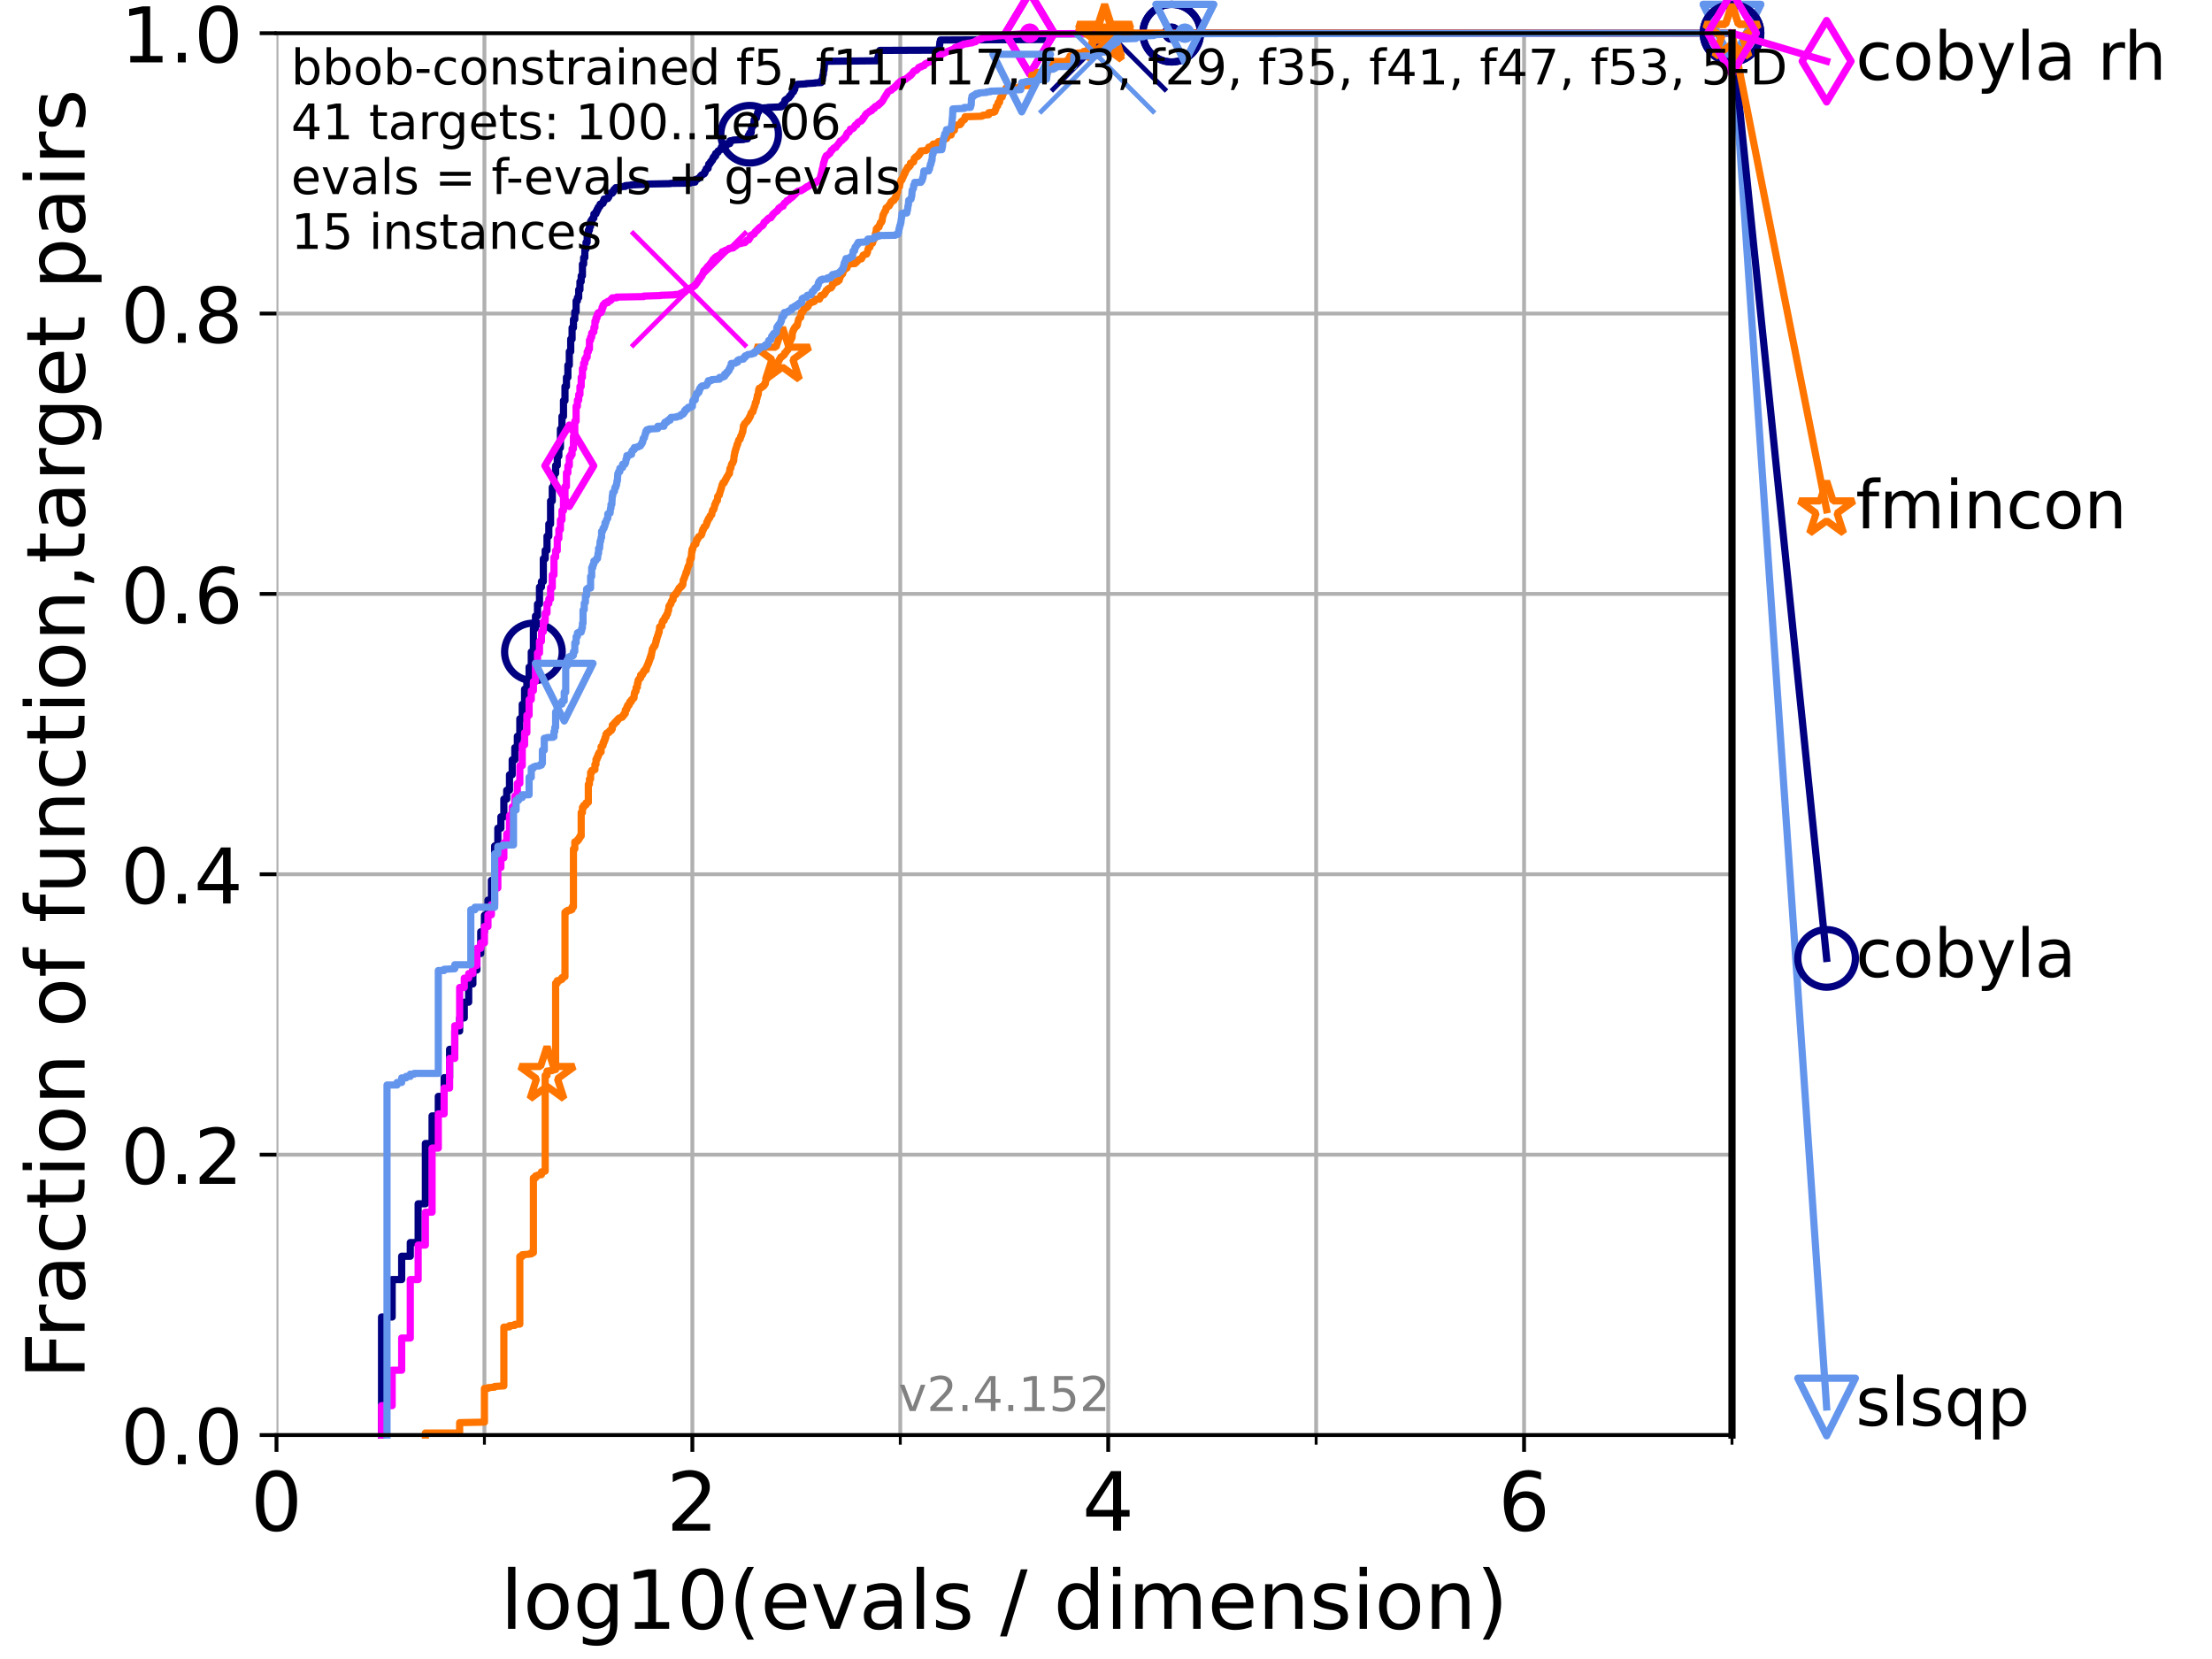 <?xml version="1.0" encoding="utf-8" standalone="no"?>
<!DOCTYPE svg PUBLIC "-//W3C//DTD SVG 1.1//EN"
  "http://www.w3.org/Graphics/SVG/1.1/DTD/svg11.dtd">
<!-- Created with matplotlib (https://matplotlib.org/) -->
<svg height="345.6pt" version="1.1" viewBox="0 0 460.8 345.6" width="460.8pt" xmlns="http://www.w3.org/2000/svg" xmlns:xlink="http://www.w3.org/1999/xlink">
 <defs>
  <style type="text/css">*{stroke-linecap:butt;stroke-linejoin:round;}</style>
 </defs>
 <g id="figure_1">
  <g id="patch_1">
   <path d="M 0 345.6 
L 460.8 345.6 
L 460.8 0 
L 0 0 
z
" style="fill:#ffffff;"/>
  </g>
  <g id="axes_1">
   <g id="patch_2">
    <path d="M 57.6 298.944 
L 360.806 298.944 
L 360.806 6.912 
L 57.6 6.912 
z
" style="fill:#ffffff;"/>
   </g>
   <g id="matplotlib.axis_1">
    <g id="xtick_1">
     <g id="line2d_1">
      <path clip-path="url(#pdc99afa063)" d="M 57.6 298.944 
L 57.6 6.912 
" style="fill:none;stroke:#b0b0b0;stroke-linecap:square;stroke-width:0.8;"/>
     </g>
     <g id="line2d_2">
      <defs>
       <path d="M 0 0 
L 0 3.5 
" id="m5d8cd462af" style="stroke:#000000;stroke-width:0.8;"/>
      </defs>
      <g>
       <use style="stroke:#000000;stroke-width:0.8;" x="57.6" xlink:href="#m5d8cd462af" y="298.944"/>
      </g>
     </g>
     <g id="text_1">
      <!-- 0 -->
      <g transform="translate(52.192 318.861)scale(0.17 -0.17)">
       <defs>
        <path d="M 31.781 66.406 
Q 24.172 66.406 20.328 58.906 
Q 16.5 51.422 16.5 36.375 
Q 16.5 21.391 20.328 13.891 
Q 24.172 6.391 31.781 6.391 
Q 39.453 6.391 43.281 13.891 
Q 47.125 21.391 47.125 36.375 
Q 47.125 51.422 43.281 58.906 
Q 39.453 66.406 31.781 66.406 
z
M 31.781 74.219 
Q 44.047 74.219 50.516 64.516 
Q 56.984 54.828 56.984 36.375 
Q 56.984 17.969 50.516 8.266 
Q 44.047 -1.422 31.781 -1.422 
Q 19.531 -1.422 13.062 8.266 
Q 6.594 17.969 6.594 36.375 
Q 6.594 54.828 13.062 64.516 
Q 19.531 74.219 31.781 74.219 
z
" id="DejaVuSans-48"/>
       </defs>
       <use xlink:href="#DejaVuSans-48"/>
      </g>
     </g>
    </g>
    <g id="xtick_2">
     <g id="line2d_3">
      <path clip-path="url(#pdc99afa063)" d="M 144.23 298.944 
L 144.23 6.912 
" style="fill:none;stroke:#b0b0b0;stroke-linecap:square;stroke-width:0.8;"/>
     </g>
     <g id="line2d_4">
      <g>
       <use style="stroke:#000000;stroke-width:0.8;" x="144.23" xlink:href="#m5d8cd462af" y="298.944"/>
      </g>
     </g>
     <g id="text_2">
      <!-- 2 -->
      <g transform="translate(138.822 318.861)scale(0.17 -0.17)">
       <defs>
        <path d="M 19.188 8.297 
L 53.609 8.297 
L 53.609 0 
L 7.328 0 
L 7.328 8.297 
Q 12.938 14.109 22.625 23.891 
Q 32.328 33.688 34.812 36.531 
Q 39.547 41.844 41.422 45.531 
Q 43.312 49.219 43.312 52.781 
Q 43.312 58.594 39.234 62.25 
Q 35.156 65.922 28.609 65.922 
Q 23.969 65.922 18.812 64.312 
Q 13.672 62.703 7.812 59.422 
L 7.812 69.391 
Q 13.766 71.781 18.938 73 
Q 24.125 74.219 28.422 74.219 
Q 39.75 74.219 46.484 68.547 
Q 53.219 62.891 53.219 53.422 
Q 53.219 48.922 51.531 44.891 
Q 49.859 40.875 45.406 35.406 
Q 44.188 33.984 37.641 27.219 
Q 31.109 20.453 19.188 8.297 
z
" id="DejaVuSans-50"/>
       </defs>
       <use xlink:href="#DejaVuSans-50"/>
      </g>
     </g>
    </g>
    <g id="xtick_3">
     <g id="line2d_5">
      <path clip-path="url(#pdc99afa063)" d="M 230.861 298.944 
L 230.861 6.912 
" style="fill:none;stroke:#b0b0b0;stroke-linecap:square;stroke-width:0.8;"/>
     </g>
     <g id="line2d_6">
      <g>
       <use style="stroke:#000000;stroke-width:0.8;" x="230.861" xlink:href="#m5d8cd462af" y="298.944"/>
      </g>
     </g>
     <g id="text_3">
      <!-- 4 -->
      <g transform="translate(225.453 318.861)scale(0.17 -0.17)">
       <defs>
        <path d="M 37.797 64.312 
L 12.891 25.391 
L 37.797 25.391 
z
M 35.203 72.906 
L 47.609 72.906 
L 47.609 25.391 
L 58.016 25.391 
L 58.016 17.188 
L 47.609 17.188 
L 47.609 0 
L 37.797 0 
L 37.797 17.188 
L 4.891 17.188 
L 4.891 26.703 
z
" id="DejaVuSans-52"/>
       </defs>
       <use xlink:href="#DejaVuSans-52"/>
      </g>
     </g>
    </g>
    <g id="xtick_4">
     <g id="line2d_7">
      <path clip-path="url(#pdc99afa063)" d="M 317.491 298.944 
L 317.491 6.912 
" style="fill:none;stroke:#b0b0b0;stroke-linecap:square;stroke-width:0.8;"/>
     </g>
     <g id="line2d_8">
      <g>
       <use style="stroke:#000000;stroke-width:0.8;" x="317.491" xlink:href="#m5d8cd462af" y="298.944"/>
      </g>
     </g>
     <g id="text_4">
      <!-- 6 -->
      <g transform="translate(312.083 318.861)scale(0.17 -0.17)">
       <defs>
        <path d="M 33.016 40.375 
Q 26.375 40.375 22.484 35.828 
Q 18.609 31.297 18.609 23.391 
Q 18.609 15.531 22.484 10.953 
Q 26.375 6.391 33.016 6.391 
Q 39.656 6.391 43.531 10.953 
Q 47.406 15.531 47.406 23.391 
Q 47.406 31.297 43.531 35.828 
Q 39.656 40.375 33.016 40.375 
z
M 52.594 71.297 
L 52.594 62.312 
Q 48.875 64.062 45.094 64.984 
Q 41.312 65.922 37.594 65.922 
Q 27.828 65.922 22.672 59.328 
Q 17.531 52.734 16.797 39.406 
Q 19.672 43.656 24.016 45.922 
Q 28.375 48.188 33.594 48.188 
Q 44.578 48.188 50.953 41.516 
Q 57.328 34.859 57.328 23.391 
Q 57.328 12.156 50.688 5.359 
Q 44.047 -1.422 33.016 -1.422 
Q 20.359 -1.422 13.672 8.266 
Q 6.984 17.969 6.984 36.375 
Q 6.984 53.656 15.188 63.938 
Q 23.391 74.219 37.203 74.219 
Q 40.922 74.219 44.703 73.484 
Q 48.484 72.75 52.594 71.297 
z
" id="DejaVuSans-54"/>
       </defs>
       <use xlink:href="#DejaVuSans-54"/>
      </g>
     </g>
    </g>
    <g id="xtick_5">
     <g id="line2d_9">
      <path clip-path="url(#pdc99afa063)" d="M 100.915 298.944 
L 100.915 6.912 
" style="fill:none;stroke:#b0b0b0;stroke-linecap:square;stroke-width:0.8;"/>
     </g>
     <g id="line2d_10">
      <defs>
       <path d="M 0 0 
L 0 2 
" id="m601e952eda" style="stroke:#000000;stroke-width:0.6;"/>
      </defs>
      <g>
       <use style="stroke:#000000;stroke-width:0.6;" x="100.915" xlink:href="#m601e952eda" y="298.944"/>
      </g>
     </g>
    </g>
    <g id="xtick_6">
     <g id="line2d_11">
      <path clip-path="url(#pdc99afa063)" d="M 187.546 298.944 
L 187.546 6.912 
" style="fill:none;stroke:#b0b0b0;stroke-linecap:square;stroke-width:0.8;"/>
     </g>
     <g id="line2d_12">
      <g>
       <use style="stroke:#000000;stroke-width:0.6;" x="187.546" xlink:href="#m601e952eda" y="298.944"/>
      </g>
     </g>
    </g>
    <g id="xtick_7">
     <g id="line2d_13">
      <path clip-path="url(#pdc99afa063)" d="M 274.176 298.944 
L 274.176 6.912 
" style="fill:none;stroke:#b0b0b0;stroke-linecap:square;stroke-width:0.8;"/>
     </g>
     <g id="line2d_14">
      <g>
       <use style="stroke:#000000;stroke-width:0.6;" x="274.176" xlink:href="#m601e952eda" y="298.944"/>
      </g>
     </g>
    </g>
    <g id="xtick_8">
     <g id="line2d_15">
      <path clip-path="url(#pdc99afa063)" d="M 360.806 298.944 
L 360.806 6.912 
" style="fill:none;stroke:#b0b0b0;stroke-linecap:square;stroke-width:0.8;"/>
     </g>
     <g id="line2d_16">
      <g>
       <use style="stroke:#000000;stroke-width:0.6;" x="360.806" xlink:href="#m601e952eda" y="298.944"/>
      </g>
     </g>
    </g>
    <g id="text_5">
     <!-- log10(evals / dimension) -->
     <g transform="translate(104.239 339.314)scale(0.17 -0.17)">
      <defs>
       <path d="M 9.422 75.984 
L 18.406 75.984 
L 18.406 0 
L 9.422 0 
z
" id="DejaVuSans-108"/>
       <path d="M 30.609 48.391 
Q 23.391 48.391 19.188 42.75 
Q 14.984 37.109 14.984 27.297 
Q 14.984 17.484 19.156 11.844 
Q 23.344 6.203 30.609 6.203 
Q 37.797 6.203 41.984 11.859 
Q 46.188 17.531 46.188 27.297 
Q 46.188 37.016 41.984 42.703 
Q 37.797 48.391 30.609 48.391 
z
M 30.609 56 
Q 42.328 56 49.016 48.375 
Q 55.719 40.766 55.719 27.297 
Q 55.719 13.875 49.016 6.219 
Q 42.328 -1.422 30.609 -1.422 
Q 18.844 -1.422 12.172 6.219 
Q 5.516 13.875 5.516 27.297 
Q 5.516 40.766 12.172 48.375 
Q 18.844 56 30.609 56 
z
" id="DejaVuSans-111"/>
       <path d="M 45.406 27.984 
Q 45.406 37.75 41.375 43.109 
Q 37.359 48.484 30.078 48.484 
Q 22.859 48.484 18.828 43.109 
Q 14.797 37.75 14.797 27.984 
Q 14.797 18.266 18.828 12.891 
Q 22.859 7.516 30.078 7.516 
Q 37.359 7.516 41.375 12.891 
Q 45.406 18.266 45.406 27.984 
z
M 54.391 6.781 
Q 54.391 -7.172 48.188 -13.984 
Q 42 -20.797 29.203 -20.797 
Q 24.469 -20.797 20.266 -20.094 
Q 16.062 -19.391 12.109 -17.922 
L 12.109 -9.188 
Q 16.062 -11.328 19.922 -12.344 
Q 23.781 -13.375 27.781 -13.375 
Q 36.625 -13.375 41.016 -8.766 
Q 45.406 -4.156 45.406 5.172 
L 45.406 9.625 
Q 42.625 4.781 38.281 2.391 
Q 33.938 0 27.875 0 
Q 17.828 0 11.672 7.656 
Q 5.516 15.328 5.516 27.984 
Q 5.516 40.672 11.672 48.328 
Q 17.828 56 27.875 56 
Q 33.938 56 38.281 53.609 
Q 42.625 51.219 45.406 46.391 
L 45.406 54.688 
L 54.391 54.688 
z
" id="DejaVuSans-103"/>
       <path d="M 12.406 8.297 
L 28.516 8.297 
L 28.516 63.922 
L 10.984 60.406 
L 10.984 69.391 
L 28.422 72.906 
L 38.281 72.906 
L 38.281 8.297 
L 54.391 8.297 
L 54.391 0 
L 12.406 0 
z
" id="DejaVuSans-49"/>
       <path d="M 31 75.875 
Q 24.469 64.656 21.281 53.656 
Q 18.109 42.672 18.109 31.391 
Q 18.109 20.125 21.312 9.062 
Q 24.516 -2 31 -13.188 
L 23.188 -13.188 
Q 15.875 -1.703 12.234 9.375 
Q 8.594 20.453 8.594 31.391 
Q 8.594 42.281 12.203 53.312 
Q 15.828 64.359 23.188 75.875 
z
" id="DejaVuSans-40"/>
       <path d="M 56.203 29.594 
L 56.203 25.203 
L 14.891 25.203 
Q 15.484 15.922 20.484 11.062 
Q 25.484 6.203 34.422 6.203 
Q 39.594 6.203 44.453 7.469 
Q 49.312 8.734 54.109 11.281 
L 54.109 2.781 
Q 49.266 0.734 44.188 -0.344 
Q 39.109 -1.422 33.891 -1.422 
Q 20.797 -1.422 13.156 6.188 
Q 5.516 13.812 5.516 26.812 
Q 5.516 40.234 12.766 48.109 
Q 20.016 56 32.328 56 
Q 43.359 56 49.781 48.891 
Q 56.203 41.797 56.203 29.594 
z
M 47.219 32.234 
Q 47.125 39.594 43.094 43.984 
Q 39.062 48.391 32.422 48.391 
Q 24.906 48.391 20.391 44.141 
Q 15.875 39.891 15.188 32.172 
z
" id="DejaVuSans-101"/>
       <path d="M 2.984 54.688 
L 12.5 54.688 
L 29.594 8.797 
L 46.688 54.688 
L 56.203 54.688 
L 35.688 0 
L 23.484 0 
z
" id="DejaVuSans-118"/>
       <path d="M 34.281 27.484 
Q 23.391 27.484 19.188 25 
Q 14.984 22.516 14.984 16.5 
Q 14.984 11.719 18.141 8.906 
Q 21.297 6.109 26.703 6.109 
Q 34.188 6.109 38.703 11.406 
Q 43.219 16.703 43.219 25.484 
L 43.219 27.484 
z
M 52.203 31.203 
L 52.203 0 
L 43.219 0 
L 43.219 8.297 
Q 40.141 3.328 35.547 0.953 
Q 30.953 -1.422 24.312 -1.422 
Q 15.922 -1.422 10.953 3.297 
Q 6 8.016 6 15.922 
Q 6 25.141 12.172 29.828 
Q 18.359 34.516 30.609 34.516 
L 43.219 34.516 
L 43.219 35.406 
Q 43.219 41.609 39.141 45 
Q 35.062 48.391 27.688 48.391 
Q 23 48.391 18.547 47.266 
Q 14.109 46.141 10.016 43.891 
L 10.016 52.203 
Q 14.938 54.109 19.578 55.047 
Q 24.219 56 28.609 56 
Q 40.484 56 46.344 49.844 
Q 52.203 43.703 52.203 31.203 
z
" id="DejaVuSans-97"/>
       <path d="M 44.281 53.078 
L 44.281 44.578 
Q 40.484 46.531 36.375 47.5 
Q 32.281 48.484 27.875 48.484 
Q 21.188 48.484 17.844 46.438 
Q 14.5 44.391 14.5 40.281 
Q 14.5 37.156 16.891 35.375 
Q 19.281 33.594 26.516 31.984 
L 29.594 31.297 
Q 39.156 29.25 43.188 25.516 
Q 47.219 21.781 47.219 15.094 
Q 47.219 7.469 41.188 3.016 
Q 35.156 -1.422 24.609 -1.422 
Q 20.219 -1.422 15.453 -0.562 
Q 10.688 0.297 5.422 2 
L 5.422 11.281 
Q 10.406 8.688 15.234 7.391 
Q 20.062 6.109 24.812 6.109 
Q 31.156 6.109 34.562 8.281 
Q 37.984 10.453 37.984 14.406 
Q 37.984 18.062 35.516 20.016 
Q 33.062 21.969 24.703 23.781 
L 21.578 24.516 
Q 13.234 26.266 9.516 29.906 
Q 5.812 33.547 5.812 39.891 
Q 5.812 47.609 11.281 51.797 
Q 16.75 56 26.812 56 
Q 31.781 56 36.172 55.266 
Q 40.578 54.547 44.281 53.078 
z
" id="DejaVuSans-115"/>
       <path id="DejaVuSans-32"/>
       <path d="M 25.391 72.906 
L 33.688 72.906 
L 8.297 -9.281 
L 0 -9.281 
z
" id="DejaVuSans-47"/>
       <path d="M 45.406 46.391 
L 45.406 75.984 
L 54.391 75.984 
L 54.391 0 
L 45.406 0 
L 45.406 8.203 
Q 42.578 3.328 38.25 0.953 
Q 33.938 -1.422 27.875 -1.422 
Q 17.969 -1.422 11.734 6.484 
Q 5.516 14.406 5.516 27.297 
Q 5.516 40.188 11.734 48.094 
Q 17.969 56 27.875 56 
Q 33.938 56 38.25 53.625 
Q 42.578 51.266 45.406 46.391 
z
M 14.797 27.297 
Q 14.797 17.391 18.875 11.75 
Q 22.953 6.109 30.078 6.109 
Q 37.203 6.109 41.297 11.75 
Q 45.406 17.391 45.406 27.297 
Q 45.406 37.203 41.297 42.844 
Q 37.203 48.484 30.078 48.484 
Q 22.953 48.484 18.875 42.844 
Q 14.797 37.203 14.797 27.297 
z
" id="DejaVuSans-100"/>
       <path d="M 9.422 54.688 
L 18.406 54.688 
L 18.406 0 
L 9.422 0 
z
M 9.422 75.984 
L 18.406 75.984 
L 18.406 64.594 
L 9.422 64.594 
z
" id="DejaVuSans-105"/>
       <path d="M 52 44.188 
Q 55.375 50.25 60.062 53.125 
Q 64.75 56 71.094 56 
Q 79.641 56 84.281 50.016 
Q 88.922 44.047 88.922 33.016 
L 88.922 0 
L 79.891 0 
L 79.891 32.719 
Q 79.891 40.578 77.094 44.375 
Q 74.312 48.188 68.609 48.188 
Q 61.625 48.188 57.562 43.547 
Q 53.516 38.922 53.516 30.906 
L 53.516 0 
L 44.484 0 
L 44.484 32.719 
Q 44.484 40.625 41.703 44.406 
Q 38.922 48.188 33.109 48.188 
Q 26.219 48.188 22.156 43.531 
Q 18.109 38.875 18.109 30.906 
L 18.109 0 
L 9.078 0 
L 9.078 54.688 
L 18.109 54.688 
L 18.109 46.188 
Q 21.188 51.219 25.484 53.609 
Q 29.781 56 35.688 56 
Q 41.656 56 45.828 52.969 
Q 50 49.953 52 44.188 
z
" id="DejaVuSans-109"/>
       <path d="M 54.891 33.016 
L 54.891 0 
L 45.906 0 
L 45.906 32.719 
Q 45.906 40.484 42.875 44.328 
Q 39.844 48.188 33.797 48.188 
Q 26.516 48.188 22.312 43.547 
Q 18.109 38.922 18.109 30.906 
L 18.109 0 
L 9.078 0 
L 9.078 54.688 
L 18.109 54.688 
L 18.109 46.188 
Q 21.344 51.125 25.703 53.562 
Q 30.078 56 35.797 56 
Q 45.219 56 50.047 50.172 
Q 54.891 44.344 54.891 33.016 
z
" id="DejaVuSans-110"/>
       <path d="M 8.016 75.875 
L 15.828 75.875 
Q 23.141 64.359 26.781 53.312 
Q 30.422 42.281 30.422 31.391 
Q 30.422 20.453 26.781 9.375 
Q 23.141 -1.703 15.828 -13.188 
L 8.016 -13.188 
Q 14.5 -2 17.703 9.062 
Q 20.906 20.125 20.906 31.391 
Q 20.906 42.672 17.703 53.656 
Q 14.5 64.656 8.016 75.875 
z
" id="DejaVuSans-41"/>
      </defs>
      <use xlink:href="#DejaVuSans-108"/>
      <use x="27.783" xlink:href="#DejaVuSans-111"/>
      <use x="88.965" xlink:href="#DejaVuSans-103"/>
      <use x="152.441" xlink:href="#DejaVuSans-49"/>
      <use x="216.064" xlink:href="#DejaVuSans-48"/>
      <use x="279.688" xlink:href="#DejaVuSans-40"/>
      <use x="318.701" xlink:href="#DejaVuSans-101"/>
      <use x="380.225" xlink:href="#DejaVuSans-118"/>
      <use x="439.404" xlink:href="#DejaVuSans-97"/>
      <use x="500.684" xlink:href="#DejaVuSans-108"/>
      <use x="528.467" xlink:href="#DejaVuSans-115"/>
      <use x="580.566" xlink:href="#DejaVuSans-32"/>
      <use x="612.354" xlink:href="#DejaVuSans-47"/>
      <use x="646.045" xlink:href="#DejaVuSans-32"/>
      <use x="677.832" xlink:href="#DejaVuSans-100"/>
      <use x="741.309" xlink:href="#DejaVuSans-105"/>
      <use x="769.092" xlink:href="#DejaVuSans-109"/>
      <use x="866.504" xlink:href="#DejaVuSans-101"/>
      <use x="928.027" xlink:href="#DejaVuSans-110"/>
      <use x="991.406" xlink:href="#DejaVuSans-115"/>
      <use x="1043.506" xlink:href="#DejaVuSans-105"/>
      <use x="1071.289" xlink:href="#DejaVuSans-111"/>
      <use x="1132.471" xlink:href="#DejaVuSans-110"/>
      <use x="1195.85" xlink:href="#DejaVuSans-41"/>
     </g>
    </g>
   </g>
   <g id="matplotlib.axis_2">
    <g id="ytick_1">
     <g id="line2d_17">
      <path clip-path="url(#pdc99afa063)" d="M 57.6 298.944 
L 360.806 298.944 
" style="fill:none;stroke:#b0b0b0;stroke-linecap:square;stroke-width:0.8;"/>
     </g>
     <g id="line2d_18">
      <defs>
       <path d="M 0 0 
L -3.5 0 
" id="m7b13550838" style="stroke:#000000;stroke-width:0.8;"/>
      </defs>
      <g>
       <use style="stroke:#000000;stroke-width:0.8;" x="57.6" xlink:href="#m7b13550838" y="298.944"/>
      </g>
     </g>
     <g id="text_6">
      <!-- 0.0 -->
      <g transform="translate(25.155 305.023)scale(0.16 -0.16)">
       <defs>
        <path d="M 10.688 12.406 
L 21 12.406 
L 21 0 
L 10.688 0 
z
" id="DejaVuSans-46"/>
       </defs>
       <use xlink:href="#DejaVuSans-48"/>
       <use x="63.623" xlink:href="#DejaVuSans-46"/>
       <use x="95.41" xlink:href="#DejaVuSans-48"/>
      </g>
     </g>
    </g>
    <g id="ytick_2">
     <g id="line2d_19">
      <path clip-path="url(#pdc99afa063)" d="M 57.6 240.538 
L 360.806 240.538 
" style="fill:none;stroke:#b0b0b0;stroke-linecap:square;stroke-width:0.8;"/>
     </g>
     <g id="line2d_20">
      <g>
       <use style="stroke:#000000;stroke-width:0.8;" x="57.6" xlink:href="#m7b13550838" y="240.538"/>
      </g>
     </g>
     <g id="text_7">
      <!-- 0.2 -->
      <g transform="translate(25.155 246.616)scale(0.16 -0.16)">
       <use xlink:href="#DejaVuSans-48"/>
       <use x="63.623" xlink:href="#DejaVuSans-46"/>
       <use x="95.41" xlink:href="#DejaVuSans-50"/>
      </g>
     </g>
    </g>
    <g id="ytick_3">
     <g id="line2d_21">
      <path clip-path="url(#pdc99afa063)" d="M 57.6 182.131 
L 360.806 182.131 
" style="fill:none;stroke:#b0b0b0;stroke-linecap:square;stroke-width:0.8;"/>
     </g>
     <g id="line2d_22">
      <g>
       <use style="stroke:#000000;stroke-width:0.8;" x="57.6" xlink:href="#m7b13550838" y="182.131"/>
      </g>
     </g>
     <g id="text_8">
      <!-- 0.4 -->
      <g transform="translate(25.155 188.21)scale(0.16 -0.16)">
       <use xlink:href="#DejaVuSans-48"/>
       <use x="63.623" xlink:href="#DejaVuSans-46"/>
       <use x="95.41" xlink:href="#DejaVuSans-52"/>
      </g>
     </g>
    </g>
    <g id="ytick_4">
     <g id="line2d_23">
      <path clip-path="url(#pdc99afa063)" d="M 57.6 123.725 
L 360.806 123.725 
" style="fill:none;stroke:#b0b0b0;stroke-linecap:square;stroke-width:0.8;"/>
     </g>
     <g id="line2d_24">
      <g>
       <use style="stroke:#000000;stroke-width:0.8;" x="57.6" xlink:href="#m7b13550838" y="123.725"/>
      </g>
     </g>
     <g id="text_9">
      <!-- 0.6 -->
      <g transform="translate(25.155 129.804)scale(0.16 -0.16)">
       <use xlink:href="#DejaVuSans-48"/>
       <use x="63.623" xlink:href="#DejaVuSans-46"/>
       <use x="95.41" xlink:href="#DejaVuSans-54"/>
      </g>
     </g>
    </g>
    <g id="ytick_5">
     <g id="line2d_25">
      <path clip-path="url(#pdc99afa063)" d="M 57.6 65.318 
L 360.806 65.318 
" style="fill:none;stroke:#b0b0b0;stroke-linecap:square;stroke-width:0.8;"/>
     </g>
     <g id="line2d_26">
      <g>
       <use style="stroke:#000000;stroke-width:0.8;" x="57.6" xlink:href="#m7b13550838" y="65.318"/>
      </g>
     </g>
     <g id="text_10">
      <!-- 0.8 -->
      <g transform="translate(25.155 71.397)scale(0.16 -0.16)">
       <defs>
        <path d="M 31.781 34.625 
Q 24.75 34.625 20.719 30.859 
Q 16.703 27.094 16.703 20.516 
Q 16.703 13.922 20.719 10.156 
Q 24.75 6.391 31.781 6.391 
Q 38.812 6.391 42.859 10.172 
Q 46.922 13.969 46.922 20.516 
Q 46.922 27.094 42.891 30.859 
Q 38.875 34.625 31.781 34.625 
z
M 21.922 38.812 
Q 15.578 40.375 12.031 44.719 
Q 8.5 49.078 8.5 55.328 
Q 8.5 64.062 14.719 69.141 
Q 20.953 74.219 31.781 74.219 
Q 42.672 74.219 48.875 69.141 
Q 55.078 64.062 55.078 55.328 
Q 55.078 49.078 51.531 44.719 
Q 48 40.375 41.703 38.812 
Q 48.828 37.156 52.797 32.312 
Q 56.781 27.484 56.781 20.516 
Q 56.781 9.906 50.312 4.234 
Q 43.844 -1.422 31.781 -1.422 
Q 19.734 -1.422 13.25 4.234 
Q 6.781 9.906 6.781 20.516 
Q 6.781 27.484 10.781 32.312 
Q 14.797 37.156 21.922 38.812 
z
M 18.312 54.391 
Q 18.312 48.734 21.844 45.562 
Q 25.391 42.391 31.781 42.391 
Q 38.141 42.391 41.719 45.562 
Q 45.312 48.734 45.312 54.391 
Q 45.312 60.062 41.719 63.234 
Q 38.141 66.406 31.781 66.406 
Q 25.391 66.406 21.844 63.234 
Q 18.312 60.062 18.312 54.391 
z
" id="DejaVuSans-56"/>
       </defs>
       <use xlink:href="#DejaVuSans-48"/>
       <use x="63.623" xlink:href="#DejaVuSans-46"/>
       <use x="95.41" xlink:href="#DejaVuSans-56"/>
      </g>
     </g>
    </g>
    <g id="ytick_6">
     <g id="line2d_27">
      <path clip-path="url(#pdc99afa063)" d="M 57.6 6.912 
L 360.806 6.912 
" style="fill:none;stroke:#b0b0b0;stroke-linecap:square;stroke-width:0.8;"/>
     </g>
     <g id="line2d_28">
      <g>
       <use style="stroke:#000000;stroke-width:0.8;" x="57.6" xlink:href="#m7b13550838" y="6.912"/>
      </g>
     </g>
     <g id="text_11">
      <!-- 1.0 -->
      <g transform="translate(25.155 12.991)scale(0.16 -0.16)">
       <use xlink:href="#DejaVuSans-49"/>
       <use x="63.623" xlink:href="#DejaVuSans-46"/>
       <use x="95.41" xlink:href="#DejaVuSans-48"/>
      </g>
     </g>
    </g>
    <g id="text_12">
     <!-- Fraction of function,target pairs -->
     <g transform="translate(17.62 287.313)rotate(-90)scale(0.17 -0.17)">
      <defs>
       <path d="M 9.812 72.906 
L 51.703 72.906 
L 51.703 64.594 
L 19.672 64.594 
L 19.672 43.109 
L 48.578 43.109 
L 48.578 34.812 
L 19.672 34.812 
L 19.672 0 
L 9.812 0 
z
" id="DejaVuSans-70"/>
       <path d="M 41.109 46.297 
Q 39.594 47.172 37.812 47.578 
Q 36.031 48 33.891 48 
Q 26.266 48 22.188 43.047 
Q 18.109 38.094 18.109 28.812 
L 18.109 0 
L 9.078 0 
L 9.078 54.688 
L 18.109 54.688 
L 18.109 46.188 
Q 20.953 51.172 25.484 53.578 
Q 30.031 56 36.531 56 
Q 37.453 56 38.578 55.875 
Q 39.703 55.766 41.062 55.516 
z
" id="DejaVuSans-114"/>
       <path d="M 48.781 52.594 
L 48.781 44.188 
Q 44.969 46.297 41.141 47.344 
Q 37.312 48.391 33.406 48.391 
Q 24.656 48.391 19.812 42.844 
Q 14.984 37.312 14.984 27.297 
Q 14.984 17.281 19.812 11.734 
Q 24.656 6.203 33.406 6.203 
Q 37.312 6.203 41.141 7.25 
Q 44.969 8.297 48.781 10.406 
L 48.781 2.094 
Q 45.016 0.344 40.984 -0.531 
Q 36.969 -1.422 32.422 -1.422 
Q 20.062 -1.422 12.781 6.344 
Q 5.516 14.109 5.516 27.297 
Q 5.516 40.672 12.859 48.328 
Q 20.219 56 33.016 56 
Q 37.156 56 41.109 55.141 
Q 45.062 54.297 48.781 52.594 
z
" id="DejaVuSans-99"/>
       <path d="M 18.312 70.219 
L 18.312 54.688 
L 36.812 54.688 
L 36.812 47.703 
L 18.312 47.703 
L 18.312 18.016 
Q 18.312 11.328 20.141 9.422 
Q 21.969 7.516 27.594 7.516 
L 36.812 7.516 
L 36.812 0 
L 27.594 0 
Q 17.188 0 13.234 3.875 
Q 9.281 7.766 9.281 18.016 
L 9.281 47.703 
L 2.688 47.703 
L 2.688 54.688 
L 9.281 54.688 
L 9.281 70.219 
z
" id="DejaVuSans-116"/>
       <path d="M 37.109 75.984 
L 37.109 68.5 
L 28.516 68.5 
Q 23.688 68.5 21.797 66.547 
Q 19.922 64.594 19.922 59.516 
L 19.922 54.688 
L 34.719 54.688 
L 34.719 47.703 
L 19.922 47.703 
L 19.922 0 
L 10.891 0 
L 10.891 47.703 
L 2.297 47.703 
L 2.297 54.688 
L 10.891 54.688 
L 10.891 58.5 
Q 10.891 67.625 15.141 71.797 
Q 19.391 75.984 28.609 75.984 
z
" id="DejaVuSans-102"/>
       <path d="M 8.5 21.578 
L 8.5 54.688 
L 17.484 54.688 
L 17.484 21.922 
Q 17.484 14.156 20.5 10.266 
Q 23.531 6.391 29.594 6.391 
Q 36.859 6.391 41.078 11.031 
Q 45.312 15.672 45.312 23.688 
L 45.312 54.688 
L 54.297 54.688 
L 54.297 0 
L 45.312 0 
L 45.312 8.406 
Q 42.047 3.422 37.719 1 
Q 33.406 -1.422 27.688 -1.422 
Q 18.266 -1.422 13.375 4.438 
Q 8.5 10.297 8.5 21.578 
z
M 31.109 56 
z
" id="DejaVuSans-117"/>
       <path d="M 11.719 12.406 
L 22.016 12.406 
L 22.016 4 
L 14.016 -11.625 
L 7.719 -11.625 
L 11.719 4 
z
" id="DejaVuSans-44"/>
       <path d="M 18.109 8.203 
L 18.109 -20.797 
L 9.078 -20.797 
L 9.078 54.688 
L 18.109 54.688 
L 18.109 46.391 
Q 20.953 51.266 25.266 53.625 
Q 29.594 56 35.594 56 
Q 45.562 56 51.781 48.094 
Q 58.016 40.188 58.016 27.297 
Q 58.016 14.406 51.781 6.484 
Q 45.562 -1.422 35.594 -1.422 
Q 29.594 -1.422 25.266 0.953 
Q 20.953 3.328 18.109 8.203 
z
M 48.688 27.297 
Q 48.688 37.203 44.609 42.844 
Q 40.531 48.484 33.406 48.484 
Q 26.266 48.484 22.188 42.844 
Q 18.109 37.203 18.109 27.297 
Q 18.109 17.391 22.188 11.75 
Q 26.266 6.109 33.406 6.109 
Q 40.531 6.109 44.609 11.75 
Q 48.688 17.391 48.688 27.297 
z
" id="DejaVuSans-112"/>
      </defs>
      <use xlink:href="#DejaVuSans-70"/>
      <use x="50.27" xlink:href="#DejaVuSans-114"/>
      <use x="91.383" xlink:href="#DejaVuSans-97"/>
      <use x="152.662" xlink:href="#DejaVuSans-99"/>
      <use x="207.643" xlink:href="#DejaVuSans-116"/>
      <use x="246.852" xlink:href="#DejaVuSans-105"/>
      <use x="274.635" xlink:href="#DejaVuSans-111"/>
      <use x="335.816" xlink:href="#DejaVuSans-110"/>
      <use x="399.195" xlink:href="#DejaVuSans-32"/>
      <use x="430.982" xlink:href="#DejaVuSans-111"/>
      <use x="492.164" xlink:href="#DejaVuSans-102"/>
      <use x="527.369" xlink:href="#DejaVuSans-32"/>
      <use x="559.156" xlink:href="#DejaVuSans-102"/>
      <use x="594.361" xlink:href="#DejaVuSans-117"/>
      <use x="657.74" xlink:href="#DejaVuSans-110"/>
      <use x="721.119" xlink:href="#DejaVuSans-99"/>
      <use x="776.1" xlink:href="#DejaVuSans-116"/>
      <use x="815.309" xlink:href="#DejaVuSans-105"/>
      <use x="843.092" xlink:href="#DejaVuSans-111"/>
      <use x="904.273" xlink:href="#DejaVuSans-110"/>
      <use x="967.652" xlink:href="#DejaVuSans-44"/>
      <use x="999.439" xlink:href="#DejaVuSans-116"/>
      <use x="1038.648" xlink:href="#DejaVuSans-97"/>
      <use x="1099.928" xlink:href="#DejaVuSans-114"/>
      <use x="1139.291" xlink:href="#DejaVuSans-103"/>
      <use x="1202.768" xlink:href="#DejaVuSans-101"/>
      <use x="1264.291" xlink:href="#DejaVuSans-116"/>
      <use x="1303.5" xlink:href="#DejaVuSans-32"/>
      <use x="1335.287" xlink:href="#DejaVuSans-112"/>
      <use x="1398.764" xlink:href="#DejaVuSans-97"/>
      <use x="1460.043" xlink:href="#DejaVuSans-105"/>
      <use x="1487.826" xlink:href="#DejaVuSans-114"/>
      <use x="1528.939" xlink:href="#DejaVuSans-115"/>
     </g>
    </g>
   </g>
   <g id="line2d_29">
    <defs>
     <path d="M 0 1.5 
C 0.398 1.5 0.779 1.342 1.061 1.061 
C 1.342 0.779 1.5 0.398 1.5 0 
C 1.5 -0.398 1.342 -0.779 1.061 -1.061 
C 0.779 -1.342 0.398 -1.5 0 -1.5 
C -0.398 -1.5 -0.779 -1.342 -1.061 -1.061 
C -1.342 -0.779 -1.5 -0.398 -1.5 0 
C -1.5 0.398 -1.342 0.779 -1.061 1.061 
C -0.779 1.342 -0.398 1.5 0 1.5 
z
" id="m78ed0606ec" style="stroke:#000080;"/>
    </defs>
    <g>
     <use style="fill:#000080;stroke:#000080;" x="244.084" xlink:href="#m78ed0606ec" y="6.912"/>
     <use style="fill:#000080;stroke:#000080;" x="244.084" xlink:href="#m78ed0606ec" y="6.912"/>
    </g>
   </g>
   <g id="line2d_30">
    <path d="M 79.481 298.944 
L 79.481 274.357 
L 81.696 274.357 
L 81.696 266.549 
L 83.678 266.549 
L 83.678 261.695 
L 85.471 261.695 
L 85.471 258.846 
L 87.108 258.846 
L 87.108 250.773 
L 88.614 250.773 
L 88.614 238.216 
L 90.008 238.216 
L 90.008 232.465 
L 91.306 232.465 
L 91.306 228.403 
L 92.52 228.403 
L 92.52 224.498 
L 93.66 224.498 
L 93.66 218.589 
L 94.736 218.589 
L 94.736 214.79 
L 95.753 214.79 
L 95.753 212.047 
L 96.718 212.047 
L 96.718 208.775 
L 97.635 208.775 
L 97.635 204.977 
L 98.51 204.977 
L 98.51 202.075 
L 99.347 202.075 
L 99.347 198.645 
L 100.147 198.645 
L 100.147 194.108 
L 100.915 194.108 
L 100.915 190.678 
L 101.653 190.678 
L 101.653 187.513 
L 102.363 187.513 
L 102.363 183.397 
L 103.047 183.397 
L 103.047 176.222 
L 103.707 176.222 
L 103.707 172.529 
L 104.345 172.529 
L 104.345 170.154 
L 104.962 170.154 
L 104.962 166.461 
L 105.559 166.461 
L 105.559 164.615 
L 106.138 164.615 
L 106.138 161.396 
L 106.699 161.396 
L 106.699 158.283 
L 107.245 158.283 
L 107.245 155.751 
L 107.775 155.751 
L 107.775 153.376 
L 108.29 153.376 
L 108.29 149.736 
L 108.792 149.736 
L 108.792 146.729 
L 109.28 146.729 
L 109.28 143.563 
L 109.757 143.563 
L 109.757 141.452 
L 110.221 141.452 
L 110.221 138.973 
L 110.675 138.973 
L 110.675 135.807 
L 111.117 135.807 
L 111.117 130.9 
L 111.55 130.9 
L 111.55 128.315 
L 111.972 128.315 
L 111.972 125.835 
L 112.386 125.835 
L 112.386 122.3 
L 112.79 122.3 
L 112.79 121.14 
L 113.186 121.14 
L 113.186 116.391 
L 113.574 116.391 
L 113.574 114.65 
L 113.954 114.65 
L 113.954 111.695 
L 114.327 111.695 
L 114.327 109.163 
L 114.692 109.163 
L 114.692 104.362 
L 115.051 104.362 
L 115.051 101.512 
L 115.402 101.512 
L 115.402 98.611 
L 115.747 98.611 
L 115.747 96.975 
L 116.086 96.975 
L 116.086 95.023 
L 116.419 95.023 
L 116.419 93.282 
L 116.746 93.282 
L 116.746 89.377 
L 117.068 89.377 
L 117.068 86.739 
L 117.384 86.739 
L 117.384 83.468 
L 117.695 83.468 
L 117.695 80.514 
L 118.001 80.514 
L 118.001 78.614 
L 118.302 78.614 
L 118.302 76.082 
L 118.598 76.082 
L 118.598 73.233 
L 118.89 73.233 
L 118.89 70.647 
L 119.177 70.647 
L 119.177 68.273 
L 119.46 68.273 
L 119.46 66.532 
L 119.739 66.532 
L 119.739 64.949 
L 120.013 64.949 
L 120.013 62.68 
L 120.284 62.68 
L 120.284 61.994 
L 120.551 61.994 
L 120.551 60.359 
L 120.814 60.359 
L 120.814 58.671 
L 121.073 58.671 
L 121.073 57.457 
L 121.329 57.457 
L 121.329 55.03 
L 121.582 55.03 
L 121.582 53.658 
L 121.831 53.658 
L 121.831 51.917 
L 122.077 51.917 
L 122.077 50.493 
L 122.32 50.493 
L 122.32 49.015 
L 122.559 49.015 
L 122.559 47.96 
L 122.796 47.96 
L 122.796 47.169 
L 123.03 47.169 
L 123.03 46.113 
L 123.26 46.113 
L 123.26 45.744 
L 123.488 45.744 
L 123.488 45.428 
L 123.714 45.428 
L 123.714 44.583 
L 124.156 44.531 
L 124.156 44.056 
L 124.374 44.056 
L 124.374 43.634 
L 124.589 43.634 
L 124.589 43.212 
L 124.801 43.212 
L 124.801 42.948 
L 125.012 42.948 
L 125.012 42.526 
L 125.425 42.473 
L 125.425 42.367 
L 125.628 42.367 
L 125.628 41.945 
L 125.83 41.945 
L 125.83 41.47 
L 126.614 41.365 
L 126.614 41.101 
L 126.804 41.101 
L 126.804 40.679 
L 126.994 40.679 
L 126.994 40.257 
L 127.55 40.257 
L 127.55 40.046 
L 127.731 40.046 
L 127.731 39.729 
L 127.911 39.729 
L 127.911 39.466 
L 128.266 39.36 
L 128.266 39.096 
L 129.125 39.096 
L 129.125 38.885 
L 130.266 38.832 
L 130.266 38.674 
L 131.49 38.569 
L 131.49 38.516 
L 134.113 38.41 
L 134.113 38.358 
L 139.653 38.252 
L 139.653 38.199 
L 143.735 38.146 
L 143.735 38.041 
L 144.786 37.935 
L 144.859 37.408 
L 145.362 37.302 
L 145.362 37.197 
L 145.643 37.091 
L 145.643 37.039 
L 145.782 37.039 
L 145.886 36.722 
L 146.126 36.616 
L 146.126 36.458 
L 146.396 36.405 
L 146.396 36.3 
L 146.728 36.194 
L 146.794 35.983 
L 146.86 35.983 
L 146.86 35.667 
L 146.99 35.667 
L 147.055 35.35 
L 147.119 35.35 
L 147.119 35.139 
L 147.503 35.086 
L 147.566 34.559 
L 147.629 34.559 
L 147.629 34.189 
L 147.94 34.084 
L 148.002 33.715 
L 148.186 33.715 
L 148.247 33.398 
L 148.428 33.398 
L 148.488 33.134 
L 148.548 33.134 
L 148.548 32.818 
L 148.786 32.818 
L 148.786 32.501 
L 149.079 32.501 
L 149.079 31.973 
L 149.31 31.973 
L 149.31 31.815 
L 149.595 31.71 
L 149.595 31.446 
L 149.848 31.34 
L 149.848 31.288 
L 150.152 31.182 
L 150.262 30.654 
L 150.8 30.602 
L 150.8 30.338 
L 151.375 30.285 
L 151.478 29.916 
L 152.033 29.916 
L 152.082 29.335 
L 152.764 29.23 
L 152.764 29.177 
L 154.865 29.072 
L 154.865 29.019 
L 155.721 28.913 
L 155.762 28.597 
L 155.884 28.597 
L 155.884 28.227 
L 156.086 28.227 
L 156.166 27.7 
L 156.482 27.647 
L 156.56 26.592 
L 156.677 26.592 
L 156.677 26.275 
L 156.909 26.223 
L 156.909 26.117 
L 157.023 26.117 
L 157.1 24.956 
L 157.251 24.956 
L 157.288 24.64 
L 157.587 24.587 
L 157.697 23.954 
L 157.734 23.954 
L 157.844 23.373 
L 158.025 23.321 
L 158.134 22.951 
L 158.205 22.846 
L 158.205 22.529 
L 159.997 22.424 
L 159.997 22.371 
L 162.662 22.265 
L 162.662 22.213 
L 162.845 22.213 
L 162.845 21.896 
L 163.15 21.896 
L 163.15 21.632 
L 163.342 21.632 
L 163.342 21.369 
L 163.478 21.369 
L 163.505 20.894 
L 163.693 20.894 
L 163.693 20.735 
L 163.998 20.63 
L 164.09 20.472 
L 164.376 20.366 
L 164.376 20.155 
L 164.53 20.155 
L 164.53 19.944 
L 164.796 19.838 
L 164.897 19.469 
L 165.072 19.364 
L 165.072 19.1 
L 165.319 19.1 
L 165.319 18.73 
L 165.562 18.625 
L 165.562 17.834 
L 166.017 17.728 
L 166.111 17.57 
L 167.947 17.464 
L 167.947 17.411 
L 169.794 17.306 
L 169.794 17.253 
L 171.074 17.2 
L 171.074 16.778 
L 171.307 16.726 
L 171.414 15.723 
L 171.502 15.618 
L 171.59 14.615 
L 171.66 14.615 
L 171.765 13.191 
L 171.8 13.085 
L 171.904 12.768 
L 182.683 12.663 
L 182.789 12.135 
L 182.876 12.135 
L 182.982 11.555 
L 183.04 11.449 
L 183.04 10.975 
L 183.202 10.869 
L 183.287 10.5 
L 195.543 10.447 
L 195.646 9.867 
L 195.705 9.814 
L 195.797 8.759 
L 195.913 8.706 
L 195.923 8.337 
L 217.222 8.231 
L 217.255 7.07 
L 244.084 6.965 
L 244.084 6.912 
L 360.806 6.912 
L 360.806 6.912 
" style="fill:none;stroke:#000080;stroke-linecap:square;stroke-width:1.5;"/>
   </g>
   <g id="line2d_31">
    <defs>
     <path d="M 0 6 
C 1.591 6 3.117 5.368 4.243 4.243 
C 5.368 3.117 6 1.591 6 0 
C 6 -1.591 5.368 -3.117 4.243 -4.243 
C 3.117 -5.368 1.591 -6 0 -6 
C -1.591 -6 -3.117 -5.368 -4.243 -4.243 
C -5.368 -3.117 -6 -1.591 -6 0 
C -6 1.591 -5.368 3.117 -4.243 4.243 
C -3.117 5.368 -1.591 6 0 6 
z
" id="mdfa4cc294a" style="stroke:#000080;stroke-width:1.5;"/>
    </defs>
    <g>
     <use style="fill-opacity:0;stroke:#000080;stroke-width:1.5;" x="111.117" xlink:href="#mdfa4cc294a" y="135.807"/>
     <use style="fill-opacity:0;stroke:#000080;stroke-width:1.5;" x="156.166" xlink:href="#mdfa4cc294a" y="27.964"/>
     <use style="fill-opacity:0;stroke:#000080;stroke-width:1.5;" x="244.084" xlink:href="#mdfa4cc294a" y="6.912"/>
     <use style="fill-opacity:0;stroke:#000080;stroke-width:1.5;" x="244.084" xlink:href="#mdfa4cc294a" y="6.912"/>
     <use style="fill-opacity:0;stroke:#000080;stroke-width:1.5;" x="360.806" xlink:href="#mdfa4cc294a" y="6.912"/>
    </g>
   </g>
   <g id="line2d_32">
    <path style="fill:none;stroke:#000080;stroke-linecap:square;stroke-width:1.5;"/>
    <g/>
   </g>
   <g id="line2d_33">
    <path clip-path="url(#pdc99afa063)" d="M 231.01 6.965 
" style="fill:none;stroke:#000080;stroke-linecap:square;stroke-width:1.5;"/>
    <defs>
     <path d="M -12 12 
L 12 -12 
M -12 -12 
L 12 12 
" id="m9e39d9a50e" style="stroke:#000080;"/>
    </defs>
    <g clip-path="url(#pdc99afa063)">
     <use style="fill:#000080;stroke:#000080;" x="231.01" xlink:href="#m9e39d9a50e" y="6.965"/>
    </g>
   </g>
   <g id="line2d_34">
    <defs>
     <path d="M 0 1.5 
C 0.398 1.5 0.779 1.342 1.061 1.061 
C 1.342 0.779 1.5 0.398 1.5 0 
C 1.5 -0.398 1.342 -0.779 1.061 -1.061 
C 0.779 -1.342 0.398 -1.5 0 -1.5 
C -0.398 -1.5 -0.779 -1.342 -1.061 -1.061 
C -1.342 -0.779 -1.5 -0.398 -1.5 0 
C -1.5 0.398 -1.342 0.779 -1.061 1.061 
C -0.779 1.342 -0.398 1.5 0 1.5 
z
" id="me0a6c21ab7" style="stroke:#ff00ff;"/>
    </defs>
    <g>
     <use style="fill:#ff00ff;stroke:#ff00ff;" x="214.517" xlink:href="#me0a6c21ab7" y="6.912"/>
     <use style="fill:#ff00ff;stroke:#ff00ff;" x="214.517" xlink:href="#me0a6c21ab7" y="6.912"/>
    </g>
   </g>
   <g id="line2d_35">
    <path d="M 79.481 298.944 
L 79.481 292.824 
L 81.696 292.824 
L 81.696 285.437 
L 83.678 285.437 
L 83.678 278.737 
L 85.471 278.737 
L 85.471 266.549 
L 87.108 266.549 
L 87.108 259.373 
L 88.614 259.373 
L 88.614 252.514 
L 90.008 252.514 
L 90.008 239.166 
L 91.306 239.166 
L 91.306 232.043 
L 92.52 232.043 
L 92.52 226.661 
L 93.66 226.661 
L 93.66 220.488 
L 94.736 220.488 
L 94.736 213.682 
L 95.753 213.682 
L 95.753 205.715 
L 96.718 205.715 
L 96.718 203.763 
L 97.635 203.763 
L 97.635 202.814 
L 98.51 202.814 
L 98.51 201.125 
L 99.347 201.125 
L 99.347 197.537 
L 100.147 197.537 
L 100.147 196.429 
L 100.915 196.429 
L 100.915 193 
L 101.653 193 
L 101.653 190.573 
L 102.363 190.573 
L 102.363 188.463 
L 103.047 188.463 
L 103.047 184.98 
L 103.707 184.98 
L 103.707 180.707 
L 104.345 180.707 
L 104.345 178.702 
L 104.962 178.702 
L 104.962 175.589 
L 105.559 175.589 
L 105.559 173.689 
L 106.138 173.689 
L 106.138 169.891 
L 106.699 169.891 
L 106.699 168.097 
L 107.245 168.097 
L 107.245 165.828 
L 107.775 165.828 
L 107.775 163.19 
L 108.29 163.19 
L 108.29 159.497 
L 108.792 159.497 
L 108.792 155.17 
L 109.28 155.17 
L 109.28 152.638 
L 109.757 152.638 
L 109.757 148.997 
L 110.221 148.997 
L 110.221 145.726 
L 110.675 145.726 
L 110.675 143.879 
L 111.117 143.879 
L 111.117 141.98 
L 111.55 141.98 
L 111.55 138.181 
L 111.972 138.181 
L 111.972 136.018 
L 112.386 136.018 
L 112.386 133.591 
L 112.79 133.591 
L 112.79 131.586 
L 113.186 131.586 
L 113.186 129.476 
L 113.574 129.476 
L 113.574 127.682 
L 113.954 127.682 
L 113.954 125.73 
L 114.327 125.73 
L 114.327 124.78 
L 114.692 124.78 
L 114.692 122.406 
L 115.051 122.406 
L 115.051 119.768 
L 115.402 119.768 
L 115.402 116.074 
L 115.747 116.074 
L 115.747 114.703 
L 116.086 114.703 
L 116.086 112.17 
L 116.419 112.17 
L 116.419 110.324 
L 116.746 110.324 
L 116.746 108.319 
L 117.068 108.319 
L 117.068 106.366 
L 117.384 106.366 
L 117.384 103.887 
L 117.695 103.887 
L 117.695 101.354 
L 118.001 101.354 
L 118.001 98.505 
L 118.302 98.505 
L 118.302 97.028 
L 118.598 97.028 
L 118.598 95.181 
L 118.89 95.181 
L 118.89 94.706 
L 119.177 94.706 
L 119.177 93.493 
L 119.46 93.493 
L 119.46 90.907 
L 119.739 90.907 
L 119.739 87.742 
L 120.013 87.742 
L 120.013 84.629 
L 120.284 84.629 
L 120.284 83.363 
L 120.551 83.363 
L 120.551 82.202 
L 120.814 82.202 
L 120.814 80.514 
L 121.073 80.514 
L 121.073 78.614 
L 121.329 78.614 
L 121.329 76.768 
L 121.582 76.768 
L 121.582 75.66 
L 121.831 75.66 
L 121.831 74.815 
L 122.077 74.815 
L 122.077 74.393 
L 122.32 74.393 
L 122.32 73.285 
L 122.559 73.285 
L 122.559 72.705 
L 122.796 72.705 
L 122.796 70.858 
L 123.03 70.858 
L 123.03 70.225 
L 123.26 70.225 
L 123.26 69.381 
L 123.488 69.381 
L 123.488 69.117 
L 123.714 69.117 
L 123.714 68.22 
L 123.936 68.22 
L 123.936 66.901 
L 124.156 66.901 
L 124.156 66.215 
L 124.374 66.215 
L 124.374 65.635 
L 124.589 65.635 
L 124.589 65.16 
L 125.219 65.107 
L 125.219 64.685 
L 125.425 64.685 
L 125.425 64.052 
L 125.628 64.052 
L 125.628 63.525 
L 125.83 63.525 
L 125.83 63.313 
L 126.029 63.313 
L 126.029 63.102 
L 126.614 63.05 
L 126.614 62.786 
L 126.994 62.68 
L 126.994 62.628 
L 127.181 62.628 
L 127.181 62.469 
L 127.366 62.469 
L 127.366 62.258 
L 127.55 62.258 
L 127.55 62.047 
L 128.441 62.047 
L 128.441 61.889 
L 134.113 61.783 
L 134.113 61.678 
L 137.628 61.572 
L 137.628 61.52 
L 140.589 61.414 
L 140.589 61.361 
L 141.654 61.309 
L 141.74 61.098 
L 142.248 60.992 
L 142.332 60.834 
L 142.743 60.781 
L 142.825 60.57 
L 142.986 60.517 
L 142.986 60.464 
L 142.986 60.359 
L 143.619 60.253 
L 143.696 60.042 
L 144.155 59.937 
L 144.23 59.778 
L 144.529 59.673 
L 144.603 59.515 
L 144.823 59.462 
L 144.896 59.251 
L 145.04 59.145 
L 145.112 58.987 
L 145.255 58.882 
L 145.327 58.618 
L 145.397 58.618 
L 145.468 58.301 
L 145.678 58.301 
L 145.748 58.037 
L 145.817 58.037 
L 145.817 57.826 
L 146.023 57.774 
L 146.023 57.615 
L 146.227 57.51 
L 146.295 57.193 
L 146.362 57.193 
L 146.429 56.877 
L 146.496 56.877 
L 146.496 56.771 
L 146.563 56.56 
L 146.629 56.56 
L 146.629 56.455 
L 146.629 56.402 
L 146.892 56.349 
L 146.892 56.296 
L 146.957 56.085 
L 147.152 56.032 
L 147.216 55.769 
L 147.344 55.663 
L 147.408 55.505 
L 147.597 55.399 
L 147.66 55.294 
L 147.847 55.241 
L 147.909 54.977 
L 148.094 54.872 
L 148.155 54.661 
L 148.277 54.555 
L 148.338 54.397 
L 148.458 54.291 
L 148.518 54.08 
L 148.697 53.975 
L 148.756 53.869 
L 148.874 53.764 
L 148.933 53.658 
L 149.224 53.658 
L 149.224 53.447 
L 149.567 53.342 
L 149.623 53.236 
L 150.015 53.183 
L 150.125 52.867 
L 150.344 52.761 
L 150.452 52.445 
L 150.985 52.339 
L 151.038 52.181 
L 151.452 52.075 
L 151.452 52.023 
L 151.808 51.917 
L 151.858 51.759 
L 152.74 51.653 
L 152.835 51.442 
L 153.166 51.337 
L 153.259 51.231 
L 153.444 51.126 
L 153.444 51.073 
L 153.628 50.967 
L 153.719 50.809 
L 154.476 50.704 
L 154.52 50.598 
L 155.162 50.545 
L 155.162 50.44 
L 155.288 50.44 
L 155.288 50.282 
L 155.537 50.176 
L 155.537 50.07 
L 155.985 49.965 
L 156.025 49.807 
L 156.146 49.701 
L 156.225 49.543 
L 156.265 49.543 
L 156.265 49.437 
L 156.344 49.121 
L 156.502 49.015 
L 156.502 48.962 
L 156.813 48.91 
L 156.813 48.804 
L 157.118 48.751 
L 157.156 48.54 
L 157.232 48.54 
L 157.232 48.435 
L 157.27 48.329 
L 157.457 48.277 
L 157.457 48.224 
L 157.531 48.066 
L 157.752 48.013 
L 157.752 47.96 
L 157.862 47.749 
L 158.007 47.749 
L 158.116 47.485 
L 158.33 47.38 
L 158.33 47.327 
L 158.542 47.221 
L 158.648 47.116 
L 158.856 47.01 
L 158.96 46.747 
L 159.063 46.747 
L 159.165 46.324 
L 159.334 46.219 
L 159.435 46.113 
L 159.635 46.008 
L 159.701 45.85 
L 159.899 45.744 
L 159.964 45.586 
L 160.159 45.48 
L 160.159 45.428 
L 160.573 45.375 
L 160.573 45.322 
L 160.637 45.216 
L 160.731 45.164 
L 160.762 45.005 
L 160.887 44.953 
L 160.887 44.9 
L 160.918 44.742 
L 161.103 44.636 
L 161.103 44.531 
L 161.255 44.425 
L 161.346 44.32 
L 161.527 44.214 
L 161.587 44.108 
L 161.855 44.003 
L 161.913 43.845 
L 162.089 43.739 
L 162.147 43.528 
L 162.234 43.423 
L 162.234 43.37 
L 162.578 43.264 
L 162.662 43.053 
L 163.137 42.948 
L 163.246 42.526 
L 163.383 42.42 
L 163.41 42.315 
L 163.653 42.209 
L 163.76 42.051 
L 163.839 41.998 
L 163.945 41.787 
L 164.285 41.681 
L 164.337 41.576 
L 164.491 41.47 
L 164.568 41.365 
L 164.796 41.259 
L 164.847 41.048 
L 165.121 40.996 
L 165.171 40.837 
L 165.392 40.732 
L 165.441 40.574 
L 165.659 40.468 
L 165.659 40.415 
L 165.803 40.31 
L 165.851 40.099 
L 166.111 39.993 
L 166.205 39.835 
L 166.917 39.729 
L 166.939 39.571 
L 167.34 39.466 
L 167.34 39.413 
L 167.581 39.307 
L 167.689 39.149 
L 168.011 39.043 
L 168.074 38.885 
L 168.493 38.78 
L 168.535 38.674 
L 168.781 38.569 
L 168.801 38.463 
L 169.185 38.358 
L 169.284 38.146 
L 169.89 38.094 
L 169.986 37.83 
L 170.384 37.724 
L 170.459 37.513 
L 170.681 37.408 
L 170.792 37.144 
L 170.883 37.091 
L 170.974 36.564 
L 171.047 36.511 
L 171.137 35.931 
L 171.191 35.825 
L 171.298 35.139 
L 171.369 35.034 
L 171.476 34.506 
L 171.493 34.506 
L 171.493 34.4 
L 171.599 33.82 
L 171.669 33.715 
L 171.774 33.292 
L 171.809 33.24 
L 171.913 32.818 
L 172.016 32.712 
L 172.102 32.448 
L 172.39 32.396 
L 172.457 32.237 
L 172.674 32.132 
L 172.674 32.026 
L 172.889 31.973 
L 172.938 31.762 
L 173.068 31.657 
L 173.149 31.34 
L 173.406 31.235 
L 173.47 31.077 
L 173.613 30.971 
L 173.707 30.813 
L 174.126 30.707 
L 174.234 30.443 
L 174.355 30.338 
L 174.446 30.232 
L 174.567 30.127 
L 174.671 29.916 
L 174.805 29.863 
L 174.908 29.599 
L 174.997 29.494 
L 175.026 29.388 
L 175.388 29.283 
L 175.417 29.177 
L 175.574 29.072 
L 175.645 28.966 
L 175.828 28.861 
L 175.898 28.702 
L 176.051 28.65 
L 176.162 28.386 
L 176.272 28.333 
L 176.272 28.28 
L 176.381 27.911 
L 176.49 27.805 
L 176.571 27.647 
L 176.879 27.542 
L 176.971 27.33 
L 177.077 27.225 
L 177.142 26.908 
L 177.658 26.803 
L 177.76 26.697 
L 177.899 26.592 
L 177.949 26.381 
L 178.074 26.275 
L 178.173 26.064 
L 178.492 26.011 
L 178.589 25.695 
L 178.734 25.589 
L 178.746 25.484 
L 178.985 25.378 
L 178.985 25.326 
L 179.407 25.22 
L 179.488 25.009 
L 179.706 24.903 
L 179.775 24.587 
L 179.99 24.481 
L 180.079 24.27 
L 180.146 24.218 
L 180.146 24.165 
L 180.246 23.954 
L 180.401 23.848 
L 180.511 23.637 
L 180.75 23.532 
L 180.847 23.426 
L 181.092 23.321 
L 181.166 23.162 
L 181.584 23.057 
L 181.656 22.846 
L 181.749 22.74 
L 181.749 22.688 
L 182.144 22.582 
L 182.234 22.265 
L 182.482 22.16 
L 182.482 22.107 
L 182.872 22.002 
L 182.872 21.896 
L 183.064 21.843 
L 183.064 21.791 
L 183.064 21.685 
L 183.367 21.58 
L 183.404 21.421 
L 183.628 21.316 
L 183.693 21.21 
L 183.812 21.105 
L 183.922 20.894 
L 183.986 20.788 
L 184.095 20.63 
L 184.113 20.524 
L 184.212 20.366 
L 184.293 20.261 
L 184.4 20.102 
L 184.471 19.997 
L 184.559 19.786 
L 184.717 19.68 
L 184.804 19.416 
L 184.917 19.311 
L 185.004 19.1 
L 185.243 18.994 
L 185.311 18.889 
L 185.697 18.783 
L 185.788 18.625 
L 185.895 18.519 
L 185.895 18.467 
L 186.229 18.361 
L 186.269 18.203 
L 186.462 18.15 
L 186.485 17.992 
L 186.723 17.886 
L 186.786 17.675 
L 186.965 17.57 
L 187.058 17.359 
L 187.318 17.253 
L 187.402 17.148 
L 187.493 17.042 
L 187.493 16.989 
L 187.725 16.884 
L 187.725 16.831 
L 188.05 16.726 
L 188.109 16.62 
L 188.67 16.514 
L 188.684 16.409 
L 188.917 16.303 
L 189 16.198 
L 189.243 16.092 
L 189.243 16.04 
L 189.4 15.934 
L 189.427 15.829 
L 189.724 15.723 
L 189.805 15.512 
L 190.01 15.407 
L 190.109 15.195 
L 190.175 15.09 
L 190.273 14.932 
L 190.454 14.826 
L 190.454 14.773 
L 190.875 14.668 
L 190.925 14.562 
L 191.119 14.457 
L 191.212 14.299 
L 191.292 14.193 
L 191.397 14.035 
L 191.917 13.929 
L 191.953 13.771 
L 192.51 13.665 
L 192.602 13.454 
L 192.74 13.349 
L 192.74 13.296 
L 193.062 13.191 
L 193.062 13.138 
L 193.38 13.032 
L 193.49 12.927 
L 193.843 12.874 
L 193.843 12.821 
L 193.913 12.716 
L 194.174 12.61 
L 194.248 12.505 
L 194.442 12.399 
L 194.535 12.294 
L 194.711 12.188 
L 194.711 12.135 
L 194.941 12.03 
L 194.941 11.977 
L 195.397 11.872 
L 195.501 11.66 
L 195.804 11.555 
L 195.804 11.502 
L 196.146 11.397 
L 196.245 11.133 
L 196.787 11.027 
L 196.852 10.922 
L 197.229 10.816 
L 197.327 10.711 
L 197.783 10.605 
L 197.883 10.5 
L 198.346 10.394 
L 198.393 10.289 
L 198.794 10.183 
L 198.856 10.025 
L 198.983 9.919 
L 198.983 9.867 
L 199.64 9.761 
L 199.75 9.603 
L 200.224 9.497 
L 200.266 9.392 
L 200.686 9.286 
L 200.742 9.181 
L 201.624 9.075 
L 201.624 9.022 
L 202.545 8.917 
L 202.599 8.811 
L 203.211 8.706 
L 203.315 8.495 
L 203.654 8.389 
L 203.654 8.337 
L 204.027 8.231 
L 204.027 8.178 
L 204.503 8.073 
L 204.604 7.967 
L 204.935 7.862 
L 204.935 7.809 
L 206.499 7.703 
L 206.499 7.651 
L 207.525 7.545 
L 207.525 7.492 
L 209.534 7.387 
L 209.534 7.334 
L 211.116 7.229 
L 211.116 7.176 
L 212.768 7.07 
L 212.768 7.018 
L 360.806 6.912 
L 360.806 6.912 
" style="fill:none;stroke:#ff00ff;stroke-linecap:square;stroke-width:1.5;"/>
   </g>
   <g id="line2d_36">
    <defs>
     <path d="M -0 8.485 
L 5.091 0 
L 0 -8.485 
L -5.091 -0 
z
" id="m75ca8449b7" style="stroke:#ff00ff;stroke-linejoin:miter;stroke-width:1.5;"/>
    </defs>
    <g>
     <use style="fill-opacity:0;stroke:#ff00ff;stroke-linejoin:miter;stroke-width:1.5;" x="118.598" xlink:href="#m75ca8449b7" y="97.028"/>
     <use style="fill-opacity:0;stroke:#ff00ff;stroke-linejoin:miter;stroke-width:1.5;" x="214.517" xlink:href="#m75ca8449b7" y="6.965"/>
     <use style="fill-opacity:0;stroke:#ff00ff;stroke-linejoin:miter;stroke-width:1.5;" x="214.517" xlink:href="#m75ca8449b7" y="6.912"/>
     <use style="fill-opacity:0;stroke:#ff00ff;stroke-linejoin:miter;stroke-width:1.5;" x="214.517" xlink:href="#m75ca8449b7" y="6.912"/>
     <use style="fill-opacity:0;stroke:#ff00ff;stroke-linejoin:miter;stroke-width:1.5;" x="360.806" xlink:href="#m75ca8449b7" y="6.912"/>
    </g>
   </g>
   <g id="line2d_37">
    <path style="fill:none;stroke:#ff00ff;stroke-linecap:square;stroke-width:1.5;"/>
    <g/>
   </g>
   <g id="line2d_38">
    <path clip-path="url(#pdc99afa063)" d="M 143.541 60.253 
" style="fill:none;stroke:#ff00ff;stroke-linecap:square;stroke-width:1.5;"/>
    <defs>
     <path d="M -12 12 
L 12 -12 
M -12 -12 
L 12 12 
" id="md8b8500952" style="stroke:#ff00ff;"/>
    </defs>
    <g clip-path="url(#pdc99afa063)">
     <use style="fill:#ff00ff;stroke:#ff00ff;" x="143.541" xlink:href="#md8b8500952" y="60.253"/>
    </g>
   </g>
   <g id="line2d_39">
    <defs>
     <path d="M 0 1.5 
C 0.398 1.5 0.779 1.342 1.061 1.061 
C 1.342 0.779 1.5 0.398 1.5 0 
C 1.5 -0.398 1.342 -0.779 1.061 -1.061 
C 0.779 -1.342 0.398 -1.5 0 -1.5 
C -0.398 -1.5 -0.779 -1.342 -1.061 -1.061 
C -1.342 -0.779 -1.5 -0.398 -1.5 0 
C -1.5 0.398 -1.342 0.779 -1.061 1.061 
C -0.779 1.342 -0.398 1.5 0 1.5 
z
" id="m5394b669fe" style="stroke:#ff7500;"/>
    </defs>
    <g>
     <use style="fill:#ff7500;stroke:#ff7500;" x="230.116" xlink:href="#m5394b669fe" y="6.912"/>
     <use style="fill:#ff7500;stroke:#ff7500;" x="230.116" xlink:href="#m5394b669fe" y="6.912"/>
    </g>
   </g>
   <g id="line2d_40">
    <path d="M 88.614 298.944 
L 88.614 298.522 
L 95.753 298.522 
L 95.753 296.359 
L 100.915 296.253 
L 100.915 289.236 
L 101.653 289.236 
L 101.653 289.078 
L 103.047 288.972 
L 103.047 288.814 
L 104.962 288.708 
L 104.962 276.468 
L 106.138 276.415 
L 106.138 276.151 
L 107.245 276.098 
L 107.245 275.887 
L 108.29 275.835 
L 108.29 261.748 
L 108.792 261.748 
L 108.792 261.378 
L 110.221 261.273 
L 110.221 261.22 
L 110.675 261.22 
L 110.675 260.956 
L 111.117 260.956 
L 111.117 245.392 
L 111.55 245.392 
L 111.55 244.97 
L 111.972 244.97 
L 111.972 244.811 
L 112.79 244.706 
L 112.79 244.125 
L 113.186 244.125 
L 113.186 243.967 
L 113.574 243.967 
L 113.574 224.023 
L 113.954 224.023 
L 113.954 223.126 
L 115.051 223.021 
L 115.051 222.863 
L 115.747 222.81 
L 115.747 204.818 
L 116.086 204.818 
L 116.086 204.291 
L 116.746 204.185 
L 116.746 204.027 
L 117.068 204.027 
L 117.068 203.658 
L 117.384 203.658 
L 117.384 203.447 
L 117.695 203.447 
L 117.695 190.045 
L 118.001 190.045 
L 118.001 189.782 
L 118.302 189.782 
L 118.302 189.623 
L 118.89 189.623 
L 118.89 189.465 
L 119.177 189.465 
L 119.177 188.937 
L 119.46 188.937 
L 119.46 176.855 
L 119.739 176.855 
L 119.739 175.378 
L 120.284 175.272 
L 120.284 174.956 
L 120.551 174.956 
L 120.551 174.639 
L 120.814 174.534 
L 120.814 174.164 
L 121.073 174.164 
L 121.073 169.258 
L 121.329 169.258 
L 121.329 168.202 
L 121.582 168.202 
L 121.582 167.78 
L 122.077 167.675 
L 122.077 167.253 
L 122.559 167.147 
L 122.559 163.401 
L 122.796 163.348 
L 122.796 162.293 
L 123.03 162.293 
L 123.03 160.921 
L 123.26 160.921 
L 123.26 160.499 
L 123.714 160.394 
L 123.714 160.341 
L 123.936 160.341 
L 123.936 159.233 
L 124.156 159.233 
L 124.156 158.178 
L 124.374 158.178 
L 124.374 157.703 
L 124.589 157.703 
L 124.589 157.175 
L 124.801 157.175 
L 124.801 156.753 
L 125.219 156.648 
L 125.219 155.54 
L 125.425 155.54 
L 125.527 155.329 
L 125.628 155.329 
L 125.628 154.695 
L 125.83 154.695 
L 125.83 154.221 
L 126.029 154.221 
L 126.029 153.64 
L 126.226 153.64 
L 126.226 152.954 
L 126.421 152.954 
L 126.421 152.691 
L 126.804 152.638 
L 126.804 152.48 
L 126.994 152.48 
L 126.994 152.216 
L 127.366 152.163 
L 127.366 151.846 
L 127.55 151.846 
L 127.55 151.055 
L 127.911 150.949 
L 127.911 150.686 
L 128.09 150.686 
L 128.09 150.475 
L 128.441 150.422 
L 128.441 150.105 
L 128.615 150.105 
L 128.615 149.947 
L 128.786 149.947 
L 128.786 149.736 
L 128.957 149.736 
L 128.957 149.578 
L 129.458 149.472 
L 129.458 149.419 
L 129.623 149.419 
L 129.623 149.208 
L 129.786 149.208 
L 129.786 149.05 
L 129.947 149.05 
L 129.947 148.734 
L 130.266 148.628 
L 130.266 147.889 
L 130.579 147.784 
L 130.579 147.309 
L 130.734 147.309 
L 130.734 146.94 
L 131.04 146.94 
L 131.04 146.57 
L 131.191 146.57 
L 131.191 146.201 
L 131.49 146.201 
L 131.49 145.832 
L 131.784 145.726 
L 131.784 145.515 
L 132.073 145.41 
L 132.145 144.46 
L 132.216 144.46 
L 132.216 144.196 
L 132.358 144.196 
L 132.358 143.985 
L 132.499 143.985 
L 132.499 143.246 
L 132.778 143.141 
L 132.778 142.349 
L 132.916 142.349 
L 132.916 141.769 
L 133.052 141.769 
L 133.052 141.505 
L 133.188 141.505 
L 133.188 141.347 
L 133.457 141.241 
L 133.457 140.608 
L 133.853 140.556 
L 133.853 140.186 
L 134.113 140.081 
L 134.113 139.764 
L 134.241 139.764 
L 134.241 139.606 
L 134.621 139.553 
L 134.621 139.025 
L 134.746 139.025 
L 134.746 138.762 
L 134.87 138.762 
L 134.932 138.34 
L 135.116 138.234 
L 135.116 137.865 
L 135.238 137.865 
L 135.238 137.548 
L 135.359 137.548 
L 135.419 136.968 
L 135.598 136.968 
L 135.598 136.44 
L 135.717 136.44 
L 135.776 135.754 
L 135.835 135.754 
L 135.894 135.174 
L 136.069 135.068 
L 136.069 134.91 
L 136.184 134.91 
L 136.184 134.646 
L 136.414 134.594 
L 136.414 134.33 
L 136.528 134.33 
L 136.584 133.855 
L 136.641 133.855 
L 136.641 133.538 
L 136.753 133.538 
L 136.753 133.063 
L 136.865 133.063 
L 136.975 132.43 
L 137.086 132.378 
L 137.196 131.744 
L 137.305 131.744 
L 137.413 130.584 
L 137.628 130.478 
L 137.628 130.425 
L 137.841 130.425 
L 137.946 129.581 
L 138.051 129.581 
L 138.103 129.265 
L 138.362 129.265 
L 138.464 128.737 
L 138.566 128.737 
L 138.566 128.526 
L 138.768 128.526 
L 138.869 127.998 
L 139.068 127.893 
L 139.167 127.207 
L 139.265 127.207 
L 139.363 126.257 
L 139.46 126.257 
L 139.556 125.941 
L 139.748 125.835 
L 139.844 125.308 
L 139.938 125.308 
L 140.033 124.991 
L 140.22 124.938 
L 140.22 124.2 
L 140.405 124.2 
L 140.497 123.883 
L 140.771 123.883 
L 140.861 123.461 
L 141.04 123.461 
L 141.129 123.092 
L 141.217 123.092 
L 141.305 122.775 
L 141.48 122.722 
L 141.48 122.459 
L 141.826 122.353 
L 141.826 122.089 
L 142.08 122.089 
L 142.08 121.825 
L 142.248 121.825 
L 142.332 120.823 
L 142.415 120.823 
L 142.498 120.454 
L 142.58 120.454 
L 142.662 120.032 
L 142.743 119.926 
L 142.825 119.609 
L 142.906 119.609 
L 142.906 119.24 
L 143.066 119.24 
L 143.146 118.66 
L 143.186 118.66 
L 143.265 118.238 
L 143.305 118.238 
L 143.384 117.921 
L 143.462 117.921 
L 143.541 117.657 
L 143.619 117.657 
L 143.696 116.708 
L 143.85 116.602 
L 143.85 116.338 
L 144.003 116.338 
L 144.079 114.966 
L 144.155 114.966 
L 144.155 114.439 
L 144.305 114.439 
L 144.38 113.964 
L 144.455 113.858 
L 144.529 113.595 
L 144.75 113.489 
L 144.75 113.384 
L 144.968 113.331 
L 145.04 112.751 
L 145.112 112.751 
L 145.112 112.434 
L 145.327 112.381 
L 145.397 112.065 
L 145.468 112.065 
L 145.538 111.801 
L 145.817 111.695 
L 145.886 111.59 
L 146.092 111.484 
L 146.16 111.22 
L 146.227 111.22 
L 146.295 110.587 
L 146.429 110.587 
L 146.429 110.218 
L 146.596 110.218 
L 146.695 109.743 
L 146.957 109.69 
L 147.022 109.479 
L 147.087 109.479 
L 147.152 109.163 
L 147.216 109.163 
L 147.216 108.793 
L 147.344 108.793 
L 147.408 108.424 
L 147.534 108.371 
L 147.566 108.055 
L 147.723 108.055 
L 147.723 107.897 
L 147.847 107.897 
L 147.909 107.474 
L 148.094 107.422 
L 148.155 107.211 
L 148.277 107.211 
L 148.338 106.63 
L 148.398 106.63 
L 148.458 106.208 
L 148.697 106.155 
L 148.756 105.786 
L 148.815 105.786 
L 148.874 105.153 
L 149.05 105.047 
L 149.108 104.625 
L 149.224 104.573 
L 149.281 104.362 
L 149.453 104.256 
L 149.51 103.412 
L 149.623 103.359 
L 149.68 103.201 
L 149.848 103.148 
L 149.904 102.726 
L 149.959 102.726 
L 150.07 102.198 
L 150.125 102.198 
L 150.235 101.671 
L 150.289 101.671 
L 150.398 101.038 
L 150.506 100.985 
L 150.614 100.563 
L 150.88 100.563 
L 150.985 100.141 
L 151.09 100.141 
L 151.142 99.824 
L 151.298 99.771 
L 151.401 99.349 
L 151.554 99.244 
L 151.656 98.98 
L 151.707 98.98 
L 151.808 98.663 
L 151.958 98.663 
L 152.057 97.608 
L 152.255 97.503 
L 152.353 96.817 
L 152.402 96.817 
L 152.475 96.553 
L 152.644 96.5 
L 152.74 96.025 
L 152.835 96.025 
L 152.93 94.917 
L 152.978 94.917 
L 153.072 94.126 
L 153.166 94.126 
L 153.259 93.493 
L 153.352 93.493 
L 153.444 93.018 
L 153.49 93.018 
L 153.536 92.596 
L 153.674 92.543 
L 153.764 92.068 
L 153.81 92.015 
L 153.9 91.646 
L 154.034 91.646 
L 154.124 91.435 
L 154.212 91.435 
L 154.301 90.855 
L 154.432 90.802 
L 154.52 90.433 
L 154.563 90.433 
L 154.65 89.958 
L 154.736 89.958 
L 154.822 89.114 
L 154.865 89.114 
L 154.865 88.692 
L 155.035 88.639 
L 155.12 88.217 
L 155.329 88.111 
L 155.413 87.953 
L 155.619 87.847 
L 155.66 87.584 
L 155.904 87.478 
L 155.945 87.214 
L 156.025 87.214 
L 156.025 87.056 
L 156.146 87.056 
L 156.146 86.792 
L 156.344 86.687 
L 156.423 86.106 
L 156.619 86.001 
L 156.619 85.842 
L 156.851 85.79 
L 156.928 85.262 
L 157.042 85.157 
L 157.118 84.734 
L 157.232 84.629 
L 157.307 84.207 
L 157.345 84.207 
L 157.345 83.89 
L 157.531 83.785 
L 157.642 83.046 
L 157.716 82.941 
L 157.789 82.307 
L 157.935 82.255 
L 158.044 81.199 
L 158.152 81.094 
L 158.152 80.883 
L 158.613 80.777 
L 158.717 80.514 
L 159.063 80.461 
L 159.131 80.25 
L 159.267 80.197 
L 159.267 79.933 
L 159.435 79.933 
L 159.535 79.089 
L 159.701 79.036 
L 159.767 78.561 
L 159.899 78.509 
L 159.997 77.876 
L 160.351 77.77 
L 160.351 77.717 
L 160.479 77.717 
L 160.542 77.348 
L 160.637 77.295 
L 160.731 76.926 
L 160.855 76.873 
L 160.948 76.345 
L 161.133 76.345 
L 161.133 76.187 
L 161.647 76.082 
L 161.677 75.923 
L 161.855 75.923 
L 161.855 75.712 
L 162.001 75.66 
L 162.089 75.396 
L 162.176 75.396 
L 162.263 75.026 
L 162.407 74.921 
L 162.492 74.657 
L 162.549 74.657 
L 162.634 74.393 
L 162.887 74.341 
L 162.971 74.182 
L 163.192 74.077 
L 163.301 73.918 
L 163.383 73.918 
L 163.437 73.549 
L 163.706 73.444 
L 163.813 73.233 
L 163.866 73.18 
L 163.866 73.074 
L 164.024 73.022 
L 164.024 72.863 
L 164.155 72.863 
L 164.259 72.283 
L 164.311 72.283 
L 164.414 71.386 
L 164.491 71.386 
L 164.543 71.017 
L 164.67 71.017 
L 164.67 70.753 
L 164.847 70.647 
L 164.922 70.331 
L 164.997 70.331 
L 165.097 69.17 
L 165.196 69.117 
L 165.27 68.695 
L 165.416 68.642 
L 165.514 68.273 
L 165.731 68.167 
L 165.755 67.956 
L 166.017 67.904 
L 166.052 67.64 
L 166.135 67.64 
L 166.24 66.954 
L 166.298 66.848 
L 166.368 66.479 
L 166.507 66.374 
L 166.599 66.163 
L 166.804 66.11 
L 166.871 65.371 
L 166.939 65.371 
L 166.939 65.055 
L 167.296 64.949 
L 167.406 64.421 
L 167.646 64.316 
L 167.711 64.105 
L 168.074 64.105 
L 168.148 63.841 
L 168.348 63.841 
L 168.431 63.472 
L 168.493 63.419 
L 168.493 63.313 
L 168.638 63.313 
L 168.638 63.155 
L 169.004 63.05 
L 169.004 62.997 
L 169.462 62.891 
L 169.56 62.786 
L 169.677 62.786 
L 169.677 62.575 
L 169.813 62.575 
L 169.813 62.311 
L 170.718 62.311 
L 170.828 61.994 
L 170.956 61.889 
L 170.974 61.572 
L 171.423 61.467 
L 171.423 61.414 
L 171.634 61.414 
L 171.669 61.203 
L 171.878 61.098 
L 171.878 60.939 
L 172.016 60.834 
L 172.102 60.517 
L 172.356 60.412 
L 172.441 60.201 
L 172.707 60.095 
L 172.707 60.042 
L 173.117 59.99 
L 173.117 59.831 
L 173.326 59.726 
L 173.422 59.145 
L 173.832 59.04 
L 173.941 58.882 
L 174.142 58.829 
L 174.172 58.671 
L 174.506 58.671 
L 174.506 58.512 
L 174.82 58.407 
L 174.923 57.985 
L 174.997 57.879 
L 175.055 57.457 
L 175.259 57.351 
L 175.259 57.14 
L 175.546 57.035 
L 175.574 56.613 
L 175.673 56.613 
L 175.758 56.244 
L 175.94 56.138 
L 176.038 56.032 
L 176.148 56.032 
L 176.245 55.821 
L 176.449 55.821 
L 176.558 55.241 
L 176.812 55.136 
L 176.812 55.083 
L 177.272 54.977 
L 177.272 54.924 
L 178.086 54.924 
L 178.086 54.713 
L 178.419 54.661 
L 178.517 54.45 
L 178.698 54.344 
L 178.782 54.133 
L 179.08 54.028 
L 179.08 53.975 
L 179.465 53.922 
L 179.557 53.711 
L 179.58 53.711 
L 179.649 53.5 
L 179.718 53.447 
L 179.797 53.183 
L 180.09 53.078 
L 180.09 53.025 
L 180.554 52.92 
L 180.652 52.603 
L 180.707 52.55 
L 180.804 51.97 
L 180.857 51.864 
L 180.911 51.653 
L 181.103 51.548 
L 181.103 51.495 
L 181.219 51.495 
L 181.324 51.02 
L 181.439 50.915 
L 181.532 50.756 
L 181.769 50.651 
L 181.871 50.229 
L 181.892 50.229 
L 181.963 49.912 
L 182.144 49.807 
L 182.254 49.49 
L 182.264 49.49 
L 182.368 48.646 
L 182.393 48.646 
L 182.492 48.224 
L 182.531 48.224 
L 182.551 47.696 
L 182.707 47.643 
L 182.785 47.38 
L 183.13 47.274 
L 183.206 46.852 
L 183.301 46.799 
L 183.386 46.377 
L 183.619 46.324 
L 183.684 46.061 
L 183.748 46.061 
L 183.845 45.322 
L 183.886 45.216 
L 183.931 44.794 
L 184.05 44.742 
L 184.122 44.425 
L 184.176 44.425 
L 184.284 44.056 
L 184.48 43.95 
L 184.585 43.317 
L 184.857 43.212 
L 184.917 43.106 
L 185.064 43.001 
L 185.064 42.895 
L 185.243 42.895 
L 185.294 42.578 
L 185.497 42.473 
L 185.589 42.051 
L 185.92 41.945 
L 185.92 41.787 
L 186.245 41.734 
L 186.269 41.523 
L 186.382 41.47 
L 186.43 41.207 
L 186.62 41.207 
L 186.715 40.679 
L 186.817 40.574 
L 186.817 40.046 
L 186.996 39.993 
L 187.058 39.202 
L 187.15 39.149 
L 187.242 38.885 
L 187.379 38.885 
L 187.485 38.094 
L 187.546 38.041 
L 187.606 37.777 
L 187.681 37.672 
L 187.699 37.461 
L 187.911 37.461 
L 187.999 37.039 
L 188.131 36.933 
L 188.24 36.616 
L 188.276 36.616 
L 188.312 36.247 
L 188.521 36.142 
L 188.571 35.719 
L 188.744 35.614 
L 188.804 35.297 
L 189 35.192 
L 189.063 34.823 
L 189.393 34.77 
L 189.488 34.612 
L 189.617 34.506 
L 189.657 33.978 
L 190.076 33.873 
L 190.076 33.767 
L 190.331 33.715 
L 190.441 32.976 
L 190.672 32.923 
L 190.755 32.659 
L 191.181 32.607 
L 191.181 32.343 
L 191.477 32.29 
L 191.477 31.973 
L 191.707 31.921 
L 191.815 31.446 
L 192.933 31.34 
L 192.933 31.288 
L 193.158 31.182 
L 193.185 31.077 
L 193.391 30.971 
L 193.473 30.654 
L 194.121 30.549 
L 194.174 30.285 
L 194.353 30.18 
L 194.389 30.021 
L 195.042 29.969 
L 195.153 29.81 
L 195.407 29.705 
L 195.472 29.494 
L 196.378 29.388 
L 196.378 29.177 
L 196.741 29.072 
L 196.787 28.966 
L 197.17 28.861 
L 197.224 28.702 
L 197.305 28.597 
L 197.412 28.28 
L 197.726 28.175 
L 197.726 28.122 
L 198.137 28.122 
L 198.236 27.7 
L 198.316 27.594 
L 198.363 27.383 
L 198.464 27.278 
L 198.464 27.225 
L 198.823 27.119 
L 198.823 26.592 
L 198.934 26.592 
L 199.008 26.328 
L 199.224 26.223 
L 199.292 26.064 
L 200.016 25.959 
L 200.02 25.695 
L 200.243 25.695 
L 200.243 25.326 
L 200.502 25.22 
L 200.502 25.115 
L 200.8 25.009 
L 200.861 24.903 
L 200.935 24.903 
L 201.046 24.323 
L 204.507 24.218 
L 204.507 24.165 
L 204.764 24.112 
L 204.764 24.007 
L 205.972 23.901 
L 205.972 23.479 
L 207.054 23.373 
L 207.083 23.268 
L 207.258 23.268 
L 207.316 22.899 
L 207.455 22.793 
L 207.543 22.16 
L 207.837 22.054 
L 207.932 21.369 
L 208.227 21.316 
L 208.306 20.63 
L 208.355 20.63 
L 208.419 20.313 
L 208.773 20.208 
L 208.87 19.733 
L 208.94 19.68 
L 208.996 19.364 
L 209.171 19.258 
L 209.273 18.942 
L 209.412 18.942 
L 209.513 18.572 
L 209.529 18.572 
L 209.543 18.361 
L 212.502 18.256 
L 212.602 17.834 
L 214.633 17.834 
L 214.644 17.253 
L 214.786 17.148 
L 214.84 16.567 
L 214.918 16.567 
L 214.949 15.67 
L 215.958 15.618 
L 216.041 15.09 
L 218.219 15.09 
L 218.284 14.562 
L 218.369 14.457 
L 218.442 13.876 
L 218.523 13.824 
L 218.558 12.98 
L 219.606 12.927 
L 219.606 12.821 
L 222.255 12.821 
L 222.278 12.557 
L 222.508 12.452 
L 222.57 12.346 
L 222.665 12.241 
L 222.718 12.03 
L 222.869 11.924 
L 222.898 11.66 
L 223.677 11.555 
L 223.731 11.397 
L 224.226 11.291 
L 224.241 11.08 
L 225.754 10.975 
L 225.76 10.711 
L 226.524 10.658 
L 226.541 10.394 
L 227.021 10.289 
L 227.079 9.656 
L 227.175 9.55 
L 227.247 9.339 
L 227.483 9.286 
L 227.561 8.389 
L 229.391 8.389 
L 229.391 8.231 
L 230 8.178 
L 230.077 7.545 
L 230.116 7.545 
L 230.116 6.912 
L 360.806 6.912 
L 360.806 6.912 
" style="fill:none;stroke:#ff7500;stroke-linecap:square;stroke-width:1.5;"/>
   </g>
   <g id="line2d_41">
    <defs>
     <path d="M 0 -6 
L -1.347 -1.854 
L -5.706 -1.854 
L -2.18 0.708 
L -3.527 4.854 
L -0 2.292 
L 3.527 4.854 
L 2.18 0.708 
L 5.706 -1.854 
L 1.347 -1.854 
z
" id="mb06d46dd9d" style="stroke:#ff7500;stroke-linejoin:bevel;stroke-width:1.5;"/>
    </defs>
    <g>
     <use style="fill-opacity:0;stroke:#ff7500;stroke-linejoin:bevel;stroke-width:1.5;" x="113.954" xlink:href="#mb06d46dd9d" y="224.023"/>
     <use style="fill-opacity:0;stroke:#ff7500;stroke-linejoin:bevel;stroke-width:1.5;" x="162.998" xlink:href="#mb06d46dd9d" y="74.182"/>
     <use style="fill-opacity:0;stroke:#ff7500;stroke-linejoin:bevel;stroke-width:1.5;" x="230.116" xlink:href="#mb06d46dd9d" y="7.545"/>
     <use style="fill-opacity:0;stroke:#ff7500;stroke-linejoin:bevel;stroke-width:1.5;" x="230.116" xlink:href="#mb06d46dd9d" y="6.912"/>
     <use style="fill-opacity:0;stroke:#ff7500;stroke-linejoin:bevel;stroke-width:1.5;" x="360.806" xlink:href="#mb06d46dd9d" y="6.912"/>
    </g>
   </g>
   <g id="line2d_42">
    <path style="fill:none;stroke:#ff7500;stroke-linecap:square;stroke-width:1.5;"/>
    <g/>
   </g>
   <g id="line2d_43">
    <defs>
     <path d="M 0 1.5 
C 0.398 1.5 0.779 1.342 1.061 1.061 
C 1.342 0.779 1.5 0.398 1.5 0 
C 1.5 -0.398 1.342 -0.779 1.061 -1.061 
C 0.779 -1.342 0.398 -1.5 0 -1.5 
C -0.398 -1.5 -0.779 -1.342 -1.061 -1.061 
C -1.342 -0.779 -1.5 -0.398 -1.5 0 
C -1.5 0.398 -1.342 0.779 -1.061 1.061 
C -0.779 1.342 -0.398 1.5 0 1.5 
z
" id="m70f2a9506a" style="stroke:#6495ed;"/>
    </defs>
    <g>
     <use style="fill:#6495ed;stroke:#6495ed;" x="246.823" xlink:href="#m70f2a9506a" y="6.912"/>
     <use style="fill:#6495ed;stroke:#6495ed;" x="246.823" xlink:href="#m70f2a9506a" y="6.912"/>
    </g>
   </g>
   <g id="line2d_44">
    <path d="M 80.621 298.944 
L 80.621 226.028 
L 82.713 226.028 
L 82.713 225.501 
L 83.678 225.501 
L 83.678 224.551 
L 84.596 224.551 
L 84.596 224.234 
L 85.471 224.234 
L 85.471 223.76 
L 86.307 223.76 
L 86.307 223.601 
L 91.306 223.601 
L 91.306 202.18 
L 92.52 202.18 
L 92.52 201.917 
L 94.736 201.811 
L 94.736 200.967 
L 98.078 200.967 
L 98.078 189.518 
L 98.933 189.518 
L 98.933 188.99 
L 103.047 188.99 
L 103.047 177.858 
L 103.707 177.858 
L 103.707 176.327 
L 104.656 176.275 
L 104.656 176.064 
L 106.974 176.011 
L 106.974 168.73 
L 107.512 168.73 
L 107.512 166.725 
L 108.034 166.725 
L 108.034 166.197 
L 108.792 166.145 
L 108.792 165.564 
L 110.221 165.564 
L 110.221 161.924 
L 110.675 161.924 
L 110.675 160.024 
L 111.117 160.024 
L 111.117 159.761 
L 111.55 159.655 
L 111.55 159.602 
L 112.386 159.55 
L 112.386 159.391 
L 112.79 159.391 
L 112.79 159.022 
L 112.989 159.022 
L 112.989 156.278 
L 113.381 156.278 
L 113.381 153.799 
L 113.954 153.693 
L 113.954 153.64 
L 115.227 153.588 
L 115.227 153.482 
L 115.402 153.482 
L 115.402 152.374 
L 115.576 152.374 
L 115.576 151.53 
L 115.747 151.53 
L 115.747 148.311 
L 116.086 148.311 
L 116.086 146.887 
L 116.584 146.834 
L 116.584 146.676 
L 117.068 146.676 
L 117.068 146.095 
L 117.54 145.99 
L 117.54 144.196 
L 117.849 144.196 
L 117.849 138.762 
L 118.152 138.762 
L 118.152 137.495 
L 118.451 137.495 
L 118.451 136.862 
L 118.89 136.862 
L 118.89 136.651 
L 119.319 136.651 
L 119.319 136.493 
L 119.46 136.493 
L 119.46 135.754 
L 119.739 135.702 
L 119.739 133.908 
L 120.013 133.908 
L 120.013 132.641 
L 120.284 132.589 
L 120.284 131.85 
L 120.551 131.797 
L 120.551 131.692 
L 121.073 131.692 
L 121.073 131.27 
L 121.202 131.27 
L 121.202 130.795 
L 121.329 130.795 
L 121.329 129.845 
L 121.456 129.845 
L 121.456 127.102 
L 121.707 126.996 
L 121.707 125.677 
L 121.831 125.677 
L 121.831 125.466 
L 121.954 125.466 
L 121.954 124.094 
L 122.199 124.094 
L 122.199 122.722 
L 122.44 122.722 
L 122.44 122.511 
L 123.03 122.511 
L 123.03 120.084 
L 123.26 120.084 
L 123.26 118.238 
L 123.488 118.238 
L 123.488 117.657 
L 123.714 117.552 
L 123.714 116.866 
L 124.156 116.76 
L 124.265 116.338 
L 124.482 116.338 
L 124.589 115.23 
L 124.695 115.23 
L 124.695 114.228 
L 124.907 114.228 
L 125.012 112.751 
L 125.116 112.751 
L 125.219 111.959 
L 125.322 111.959 
L 125.322 110.693 
L 125.527 110.693 
L 125.628 110.06 
L 125.83 110.06 
L 125.929 109.532 
L 126.029 109.532 
L 126.029 108.899 
L 126.226 108.899 
L 126.323 108.319 
L 126.421 108.319 
L 126.517 107.949 
L 126.614 107.949 
L 126.614 107.052 
L 126.804 107.052 
L 126.804 106.894 
L 127.087 106.894 
L 127.181 105.892 
L 127.274 105.892 
L 127.274 105.1 
L 127.458 105.1 
L 127.55 103.254 
L 127.641 103.254 
L 127.641 102.62 
L 127.822 102.62 
L 127.911 102.357 
L 128.001 102.357 
L 128.09 101.565 
L 128.266 101.565 
L 128.354 101.038 
L 128.441 101.038 
L 128.528 100.193 
L 128.615 100.193 
L 128.701 98.663 
L 128.786 98.663 
L 128.872 98.241 
L 129.125 98.241 
L 129.125 97.555 
L 129.458 97.45 
L 129.458 97.397 
L 129.704 97.397 
L 129.704 96.711 
L 130.187 96.711 
L 130.266 96.395 
L 130.345 96.395 
L 130.423 95.603 
L 130.579 95.55 
L 130.579 94.917 
L 131.191 94.812 
L 131.191 94.654 
L 131.564 94.654 
L 131.637 93.968 
L 131.784 93.968 
L 131.784 93.757 
L 132.145 93.651 
L 132.145 93.229 
L 132.916 93.123 
L 132.916 93.018 
L 133.39 92.912 
L 133.457 92.649 
L 133.59 92.649 
L 133.656 92.332 
L 133.788 92.332 
L 133.788 92.015 
L 133.918 92.015 
L 133.983 91.33 
L 134.241 91.224 
L 134.305 90.749 
L 134.368 90.749 
L 134.432 90.222 
L 134.558 90.222 
L 134.558 89.799 
L 134.746 89.799 
L 134.746 89.536 
L 135.177 89.536 
L 135.177 89.377 
L 137.031 89.272 
L 137.031 88.797 
L 138.31 88.797 
L 138.31 88.322 
L 138.515 88.322 
L 138.515 87.953 
L 138.969 87.953 
L 138.969 87.689 
L 139.167 87.689 
L 139.167 87.531 
L 139.605 87.531 
L 139.605 87.161 
L 139.796 87.161 
L 139.796 86.95 
L 140.951 86.898 
L 140.951 86.792 
L 141.697 86.687 
L 141.783 86.423 
L 142.038 86.423 
L 142.038 86.265 
L 142.332 86.265 
L 142.415 85.948 
L 142.58 85.948 
L 142.621 85.526 
L 142.865 85.526 
L 142.865 85.262 
L 143.186 85.262 
L 143.265 85.051 
L 143.384 85.051 
L 143.384 84.84 
L 143.889 84.84 
L 143.889 84.682 
L 144.23 84.682 
L 144.305 83.574 
L 144.38 83.574 
L 144.38 83.415 
L 144.823 83.31 
L 144.859 82.571 
L 144.968 82.571 
L 145.04 82.044 
L 145.327 81.991 
L 145.362 81.727 
L 145.608 81.727 
L 145.643 81.199 
L 145.782 81.199 
L 145.782 80.883 
L 145.955 80.883 
L 146.023 80.566 
L 146.227 80.566 
L 146.227 80.408 
L 147.152 80.303 
L 147.152 80.144 
L 147.28 80.144 
L 147.312 79.828 
L 147.408 79.828 
L 147.408 79.669 
L 147.566 79.669 
L 147.566 79.3 
L 148.247 79.247 
L 148.247 79.089 
L 149.904 78.983 
L 149.904 78.614 
L 150.614 78.561 
L 150.614 78.456 
L 150.959 78.403 
L 150.959 77.928 
L 151.298 77.928 
L 151.349 77.717 
L 151.452 77.717 
L 151.452 77.453 
L 151.681 77.453 
L 151.732 77.242 
L 151.858 77.242 
L 151.858 76.926 
L 152.008 76.926 
L 152.057 76.504 
L 152.255 76.504 
L 152.328 75.712 
L 153.189 75.66 
L 153.189 75.554 
L 153.651 75.449 
L 153.651 75.079 
L 153.922 74.974 
L 153.922 74.921 
L 154.865 74.815 
L 154.95 74.446 
L 155.225 74.446 
L 155.225 74.129 
L 155.66 74.024 
L 155.762 73.866 
L 156.638 73.76 
L 156.638 73.655 
L 157.137 73.602 
L 157.137 73.338 
L 157.382 73.338 
L 157.382 73.18 
L 157.624 73.18 
L 157.624 73.022 
L 157.862 73.022 
L 157.862 72.81 
L 158.098 72.81 
L 158.098 72.599 
L 158.33 72.599 
L 158.366 72.336 
L 159.148 72.23 
L 159.148 72.177 
L 159.401 72.177 
L 159.401 71.861 
L 159.98 71.755 
L 160.062 71.122 
L 160.159 71.122 
L 160.159 70.911 
L 160.51 70.806 
L 160.51 70.753 
L 160.637 70.753 
L 160.746 70.067 
L 160.902 69.961 
L 160.948 69.803 
L 161.149 69.803 
L 161.149 69.487 
L 161.542 69.434 
L 161.632 69.223 
L 161.736 69.223 
L 161.84 68.167 
L 161.928 68.167 
L 161.928 68.009 
L 162.045 68.009 
L 162.045 67.851 
L 162.234 67.851 
L 162.234 67.587 
L 162.421 67.482 
L 162.478 67.271 
L 162.606 67.271 
L 162.662 66.848 
L 162.789 66.848 
L 162.845 66.057 
L 163.205 65.952 
L 163.205 65.688 
L 163.356 65.688 
L 163.383 65.107 
L 164.051 65.002 
L 164.051 64.949 
L 164.22 64.949 
L 164.22 64.791 
L 164.581 64.685 
L 164.581 64.633 
L 164.872 64.58 
L 164.96 64.105 
L 165.429 64.052 
L 165.429 63.841 
L 165.934 63.841 
L 165.934 63.525 
L 166.391 63.419 
L 166.391 63.208 
L 166.69 63.155 
L 166.69 63.05 
L 167.006 63.05 
L 167.096 62.206 
L 167.362 62.1 
L 167.362 62.047 
L 168.011 61.942 
L 168.011 61.731 
L 168.169 61.731 
L 168.169 61.52 
L 168.974 61.414 
L 169.065 60.992 
L 169.105 60.939 
L 169.195 60.728 
L 169.452 60.728 
L 169.452 60.517 
L 169.58 60.517 
L 169.58 60.359 
L 169.707 60.359 
L 169.707 60.148 
L 169.832 60.148 
L 169.832 59.99 
L 170.224 59.937 
L 170.224 59.62 
L 170.346 59.62 
L 170.403 59.356 
L 170.468 59.356 
L 170.468 58.934 
L 170.589 58.934 
L 170.626 58.618 
L 170.856 58.565 
L 170.92 58.301 
L 171.343 58.301 
L 171.343 58.143 
L 172.373 58.143 
L 172.373 57.879 
L 173.044 57.879 
L 173.044 57.615 
L 173.326 57.563 
L 173.422 57.193 
L 174.042 57.14 
L 174.042 57.035 
L 174.656 56.982 
L 174.746 56.771 
L 174.938 56.718 
L 174.938 56.613 
L 175.223 56.56 
L 175.316 56.191 
L 175.595 56.085 
L 175.688 55.452 
L 175.779 55.452 
L 175.849 54.819 
L 175.94 54.819 
L 176.031 54.397 
L 176.121 54.397 
L 176.224 53.869 
L 176.951 53.817 
L 176.951 53.658 
L 177.207 53.658 
L 177.207 53.5 
L 177.601 53.447 
L 177.684 52.55 
L 177.715 52.55 
L 177.715 52.286 
L 178.03 52.234 
L 178.111 51.495 
L 178.272 51.495 
L 178.352 51.231 
L 178.431 51.231 
L 178.523 50.915 
L 178.692 50.915 
L 178.77 50.493 
L 180.527 50.387 
L 180.582 50.123 
L 180.723 50.123 
L 180.793 49.807 
L 181.871 49.754 
L 181.871 49.648 
L 182.144 49.648 
L 182.209 49.332 
L 183.064 49.226 
L 183.102 49.068 
L 186.493 49.015 
L 186.493 48.91 
L 187.05 48.804 
L 187.131 48.382 
L 187.181 48.382 
L 187.288 47.643 
L 187.338 47.643 
L 187.448 47.01 
L 187.542 46.905 
L 187.617 46.43 
L 187.666 46.43 
L 187.77 45.533 
L 187.818 45.428 
L 187.907 44.425 
L 188.91 44.372 
L 188.965 43.792 
L 189.046 43.792 
L 189.153 42.842 
L 189.232 42.737 
L 189.294 41.734 
L 189.495 41.734 
L 189.553 41.523 
L 189.788 41.47 
L 189.895 40.943 
L 189.938 40.837 
L 190.024 39.624 
L 190.116 39.571 
L 190.217 39.36 
L 190.292 39.254 
L 190.334 38.569 
L 190.512 38.463 
L 190.547 37.988 
L 191.824 37.988 
L 191.824 37.777 
L 192.03 37.724 
L 192.107 37.461 
L 192.145 37.461 
L 192.195 37.039 
L 192.272 37.039 
L 192.353 36.458 
L 192.391 36.353 
L 192.461 35.614 
L 193.454 35.614 
L 193.525 35.297 
L 193.637 35.192 
L 193.713 34.664 
L 193.784 34.559 
L 193.819 34.189 
L 193.94 34.189 
L 194.049 33.451 
L 194.145 33.451 
L 194.248 32.185 
L 194.384 32.079 
L 194.491 31.393 
L 194.961 31.288 
L 194.961 31.235 
L 196.198 31.182 
L 196.295 30.602 
L 196.326 30.602 
L 196.425 29.546 
L 196.479 29.494 
L 196.586 28.702 
L 196.607 28.702 
L 196.637 28.491 
L 196.727 28.491 
L 196.817 27.858 
L 197.057 27.858 
L 197.161 27.014 
L 198.133 26.908 
L 198.244 25.906 
L 198.282 25.853 
L 198.393 24.534 
L 198.42 24.534 
L 198.502 22.688 
L 200.906 22.582 
L 200.906 22.371 
L 202.164 22.371 
L 202.259 21.896 
L 202.326 21.843 
L 202.371 20.577 
L 202.46 20.524 
L 202.482 20.049 
L 202.821 20.049 
L 202.821 19.838 
L 203.313 19.733 
L 203.313 19.522 
L 203.881 19.522 
L 203.881 19.364 
L 205.517 19.258 
L 205.536 19.153 
L 206.314 19.1 
L 206.314 18.994 
L 210.022 18.889 
L 210.022 18.783 
L 212.64 18.678 
L 212.717 17.992 
L 212.757 17.992 
L 212.844 17.2 
L 213.74 17.095 
L 213.74 16.989 
L 215.931 16.884 
L 215.931 16.62 
L 218.004 16.514 
L 218.115 15.67 
L 218.134 15.565 
L 218.155 14.721 
L 218.331 14.721 
L 218.331 14.51 
L 219.441 14.404 
L 219.441 14.246 
L 219.848 14.193 
L 219.891 13.876 
L 223.634 13.824 
L 223.712 11.713 
L 228.485 11.608 
L 228.485 11.555 
L 228.75 11.449 
L 228.777 11.291 
L 229.043 11.186 
L 229.109 10.869 
L 230.585 10.816 
L 230.591 10.605 
L 230.751 10.553 
L 230.751 10.447 
L 230.894 10.341 
L 230.997 10.025 
L 231.086 9.919 
L 231.086 9.867 
L 231.221 9.761 
L 231.274 9.656 
L 231.617 9.55 
L 231.695 9.445 
L 231.983 9.339 
L 232.025 9.075 
L 232.446 8.97 
L 232.446 8.917 
L 232.734 8.864 
L 232.793 8.495 
L 233.038 8.389 
L 233.106 8.284 
L 233.398 8.178 
L 233.398 8.126 
L 236.62 8.02 
L 236.656 7.756 
L 238.187 7.651 
L 238.29 7.492 
L 240.41 7.387 
L 240.518 7.229 
L 243.387 7.123 
L 243.405 7.018 
L 360.806 6.912 
L 360.806 6.912 
" style="fill:none;stroke:#6495ed;stroke-linecap:square;stroke-width:1.5;"/>
   </g>
   <g id="line2d_45">
    <defs>
     <path d="M -0 6 
L 6 -6 
L -6 -6 
z
" id="md9110502f5" style="stroke:#6495ed;stroke-linejoin:miter;stroke-width:1.5;"/>
    </defs>
    <g>
     <use style="fill-opacity:0;stroke:#6495ed;stroke-linejoin:miter;stroke-width:1.5;" x="117.54" xlink:href="#md9110502f5" y="144.196"/>
     <use style="fill-opacity:0;stroke:#6495ed;stroke-linejoin:miter;stroke-width:1.5;" x="212.844" xlink:href="#md9110502f5" y="17.306"/>
     <use style="fill-opacity:0;stroke:#6495ed;stroke-linejoin:miter;stroke-width:1.5;" x="246.823" xlink:href="#md9110502f5" y="6.912"/>
     <use style="fill-opacity:0;stroke:#6495ed;stroke-linejoin:miter;stroke-width:1.5;" x="246.823" xlink:href="#md9110502f5" y="6.912"/>
     <use style="fill-opacity:0;stroke:#6495ed;stroke-linejoin:miter;stroke-width:1.5;" x="360.806" xlink:href="#md9110502f5" y="6.912"/>
    </g>
   </g>
   <g id="line2d_46">
    <path style="fill:none;stroke:#6495ed;stroke-linecap:square;stroke-width:1.5;"/>
    <g/>
   </g>
   <g id="line2d_47">
    <path clip-path="url(#pdc99afa063)" d="M 228.558 11.555 
" style="fill:none;stroke:#6495ed;stroke-linecap:square;stroke-width:1.5;"/>
    <defs>
     <path d="M -12 12 
L 12 -12 
M -12 -12 
L 12 12 
" id="m870b35f3a5" style="stroke:#6495ed;"/>
    </defs>
    <g clip-path="url(#pdc99afa063)">
     <use style="fill:#6495ed;stroke:#6495ed;" x="228.558" xlink:href="#m870b35f3a5" y="11.555"/>
    </g>
   </g>
   <g id="line2d_48">
    <path d="M 360.806 6.912 
L 380.515 293.103 
" style="fill:none;stroke:#6495ed;stroke-linecap:square;stroke-width:1.5;"/>
    <g>
     <use style="fill-opacity:0;stroke:#6495ed;stroke-linejoin:miter;stroke-width:1.5;" x="360.806" xlink:href="#md9110502f5" y="6.912"/>
     <use style="fill-opacity:0;stroke:#6495ed;stroke-linejoin:miter;stroke-width:1.5;" x="380.515" xlink:href="#md9110502f5" y="293.103"/>
    </g>
   </g>
   <g id="line2d_49">
    <path d="M 360.806 6.912 
L 380.515 199.653 
" style="fill:none;stroke:#000080;stroke-linecap:square;stroke-width:1.5;"/>
    <g>
     <use style="fill-opacity:0;stroke:#000080;stroke-width:1.5;" x="360.806" xlink:href="#mdfa4cc294a" y="6.912"/>
     <use style="fill-opacity:0;stroke:#000080;stroke-width:1.5;" x="380.515" xlink:href="#mdfa4cc294a" y="199.653"/>
    </g>
   </g>
   <g id="line2d_50">
    <path d="M 360.806 6.912 
L 380.515 106.203 
" style="fill:none;stroke:#ff7500;stroke-linecap:square;stroke-width:1.5;"/>
    <g>
     <use style="fill-opacity:0;stroke:#ff7500;stroke-linejoin:bevel;stroke-width:1.5;" x="360.806" xlink:href="#mb06d46dd9d" y="6.912"/>
     <use style="fill-opacity:0;stroke:#ff7500;stroke-linejoin:bevel;stroke-width:1.5;" x="380.515" xlink:href="#mb06d46dd9d" y="106.203"/>
    </g>
   </g>
   <g id="line2d_51">
    <path d="M 360.806 6.912 
L 380.515 12.753 
" style="fill:none;stroke:#ff00ff;stroke-linecap:square;stroke-width:1.5;"/>
    <g>
     <use style="fill-opacity:0;stroke:#ff00ff;stroke-linejoin:miter;stroke-width:1.5;" x="360.806" xlink:href="#m75ca8449b7" y="6.912"/>
     <use style="fill-opacity:0;stroke:#ff00ff;stroke-linejoin:miter;stroke-width:1.5;" x="380.515" xlink:href="#m75ca8449b7" y="12.753"/>
    </g>
   </g>
   <g id="line2d_52">
    <path d="M 360.806 298.944 
L 360.806 6.912 
" style="fill:none;stroke:#000000;stroke-linecap:square;stroke-width:1.5;"/>
   </g>
   <g id="patch_3">
    <path d="M 57.6 298.944 
L 360.806 298.944 
" style="fill:none;stroke:#000000;stroke-linecap:square;stroke-linejoin:miter;stroke-width:0.8;"/>
   </g>
   <g id="patch_4">
    <path d="M 57.6 6.912 
L 360.806 6.912 
" style="fill:none;stroke:#000000;stroke-linecap:square;stroke-linejoin:miter;stroke-width:0.8;"/>
   </g>
   <g id="text_13">
    <!-- slsqp -->
    <g transform="translate(386.579 296.966)scale(0.14 -0.14)">
     <defs>
      <path d="M 14.797 27.297 
Q 14.797 17.391 18.875 11.75 
Q 22.953 6.109 30.078 6.109 
Q 37.203 6.109 41.297 11.75 
Q 45.406 17.391 45.406 27.297 
Q 45.406 37.203 41.297 42.844 
Q 37.203 48.484 30.078 48.484 
Q 22.953 48.484 18.875 42.844 
Q 14.797 37.203 14.797 27.297 
z
M 45.406 8.203 
Q 42.578 3.328 38.25 0.953 
Q 33.938 -1.422 27.875 -1.422 
Q 17.969 -1.422 11.734 6.484 
Q 5.516 14.406 5.516 27.297 
Q 5.516 40.188 11.734 48.094 
Q 17.969 56 27.875 56 
Q 33.938 56 38.25 53.625 
Q 42.578 51.266 45.406 46.391 
L 45.406 54.688 
L 54.391 54.688 
L 54.391 -20.797 
L 45.406 -20.797 
z
" id="DejaVuSans-113"/>
     </defs>
     <use xlink:href="#DejaVuSans-115"/>
     <use x="52.1" xlink:href="#DejaVuSans-108"/>
     <use x="79.883" xlink:href="#DejaVuSans-115"/>
     <use x="131.982" xlink:href="#DejaVuSans-113"/>
     <use x="195.459" xlink:href="#DejaVuSans-112"/>
    </g>
   </g>
   <g id="text_14">
    <!-- cobyla -->
    <g transform="translate(386.579 203.516)scale(0.14 -0.14)">
     <defs>
      <path d="M 48.688 27.297 
Q 48.688 37.203 44.609 42.844 
Q 40.531 48.484 33.406 48.484 
Q 26.266 48.484 22.188 42.844 
Q 18.109 37.203 18.109 27.297 
Q 18.109 17.391 22.188 11.75 
Q 26.266 6.109 33.406 6.109 
Q 40.531 6.109 44.609 11.75 
Q 48.688 17.391 48.688 27.297 
z
M 18.109 46.391 
Q 20.953 51.266 25.266 53.625 
Q 29.594 56 35.594 56 
Q 45.562 56 51.781 48.094 
Q 58.016 40.188 58.016 27.297 
Q 58.016 14.406 51.781 6.484 
Q 45.562 -1.422 35.594 -1.422 
Q 29.594 -1.422 25.266 0.953 
Q 20.953 3.328 18.109 8.203 
L 18.109 0 
L 9.078 0 
L 9.078 75.984 
L 18.109 75.984 
z
" id="DejaVuSans-98"/>
      <path d="M 32.172 -5.078 
Q 28.375 -14.844 24.75 -17.812 
Q 21.141 -20.797 15.094 -20.797 
L 7.906 -20.797 
L 7.906 -13.281 
L 13.188 -13.281 
Q 16.891 -13.281 18.938 -11.516 
Q 21 -9.766 23.484 -3.219 
L 25.094 0.875 
L 2.984 54.688 
L 12.5 54.688 
L 29.594 11.922 
L 46.688 54.688 
L 56.203 54.688 
z
" id="DejaVuSans-121"/>
     </defs>
     <use xlink:href="#DejaVuSans-99"/>
     <use x="54.98" xlink:href="#DejaVuSans-111"/>
     <use x="116.162" xlink:href="#DejaVuSans-98"/>
     <use x="179.639" xlink:href="#DejaVuSans-121"/>
     <use x="238.818" xlink:href="#DejaVuSans-108"/>
     <use x="266.602" xlink:href="#DejaVuSans-97"/>
    </g>
   </g>
   <g id="text_15">
    <!-- fmincon -->
    <g transform="translate(386.579 110.066)scale(0.14 -0.14)">
     <use xlink:href="#DejaVuSans-102"/>
     <use x="35.205" xlink:href="#DejaVuSans-109"/>
     <use x="132.617" xlink:href="#DejaVuSans-105"/>
     <use x="160.4" xlink:href="#DejaVuSans-110"/>
     <use x="223.779" xlink:href="#DejaVuSans-99"/>
     <use x="278.76" xlink:href="#DejaVuSans-111"/>
     <use x="339.941" xlink:href="#DejaVuSans-110"/>
    </g>
   </g>
   <g id="text_16">
    <!-- cobyla rh -->
    <g transform="translate(386.579 16.616)scale(0.14 -0.14)">
     <defs>
      <path d="M 54.891 33.016 
L 54.891 0 
L 45.906 0 
L 45.906 32.719 
Q 45.906 40.484 42.875 44.328 
Q 39.844 48.188 33.797 48.188 
Q 26.516 48.188 22.312 43.547 
Q 18.109 38.922 18.109 30.906 
L 18.109 0 
L 9.078 0 
L 9.078 75.984 
L 18.109 75.984 
L 18.109 46.188 
Q 21.344 51.125 25.703 53.562 
Q 30.078 56 35.797 56 
Q 45.219 56 50.047 50.172 
Q 54.891 44.344 54.891 33.016 
z
" id="DejaVuSans-104"/>
     </defs>
     <use xlink:href="#DejaVuSans-99"/>
     <use x="54.98" xlink:href="#DejaVuSans-111"/>
     <use x="116.162" xlink:href="#DejaVuSans-98"/>
     <use x="179.639" xlink:href="#DejaVuSans-121"/>
     <use x="238.818" xlink:href="#DejaVuSans-108"/>
     <use x="266.602" xlink:href="#DejaVuSans-97"/>
     <use x="327.881" xlink:href="#DejaVuSans-32"/>
     <use x="359.668" xlink:href="#DejaVuSans-114"/>
     <use x="399.031" xlink:href="#DejaVuSans-104"/>
    </g>
   </g>
   <g id="text_17">
    <!-- bbob-constrained f5, f11, f17, f23, f29, f35, f41, f47, f53, 5-D -->
    <g transform="translate(60.632 17.583)scale(0.102 -0.102)">
     <defs>
      <path d="M 4.891 31.391 
L 31.203 31.391 
L 31.203 23.391 
L 4.891 23.391 
z
" id="DejaVuSans-45"/>
      <path d="M 10.797 72.906 
L 49.516 72.906 
L 49.516 64.594 
L 19.828 64.594 
L 19.828 46.734 
Q 21.969 47.469 24.109 47.828 
Q 26.266 48.188 28.422 48.188 
Q 40.625 48.188 47.75 41.5 
Q 54.891 34.812 54.891 23.391 
Q 54.891 11.625 47.562 5.094 
Q 40.234 -1.422 26.906 -1.422 
Q 22.312 -1.422 17.547 -0.641 
Q 12.797 0.141 7.719 1.703 
L 7.719 11.625 
Q 12.109 9.234 16.797 8.062 
Q 21.484 6.891 26.703 6.891 
Q 35.156 6.891 40.078 11.328 
Q 45.016 15.766 45.016 23.391 
Q 45.016 31 40.078 35.438 
Q 35.156 39.891 26.703 39.891 
Q 22.75 39.891 18.812 39.016 
Q 14.891 38.141 10.797 36.281 
z
" id="DejaVuSans-53"/>
      <path d="M 8.203 72.906 
L 55.078 72.906 
L 55.078 68.703 
L 28.609 0 
L 18.312 0 
L 43.219 64.594 
L 8.203 64.594 
z
" id="DejaVuSans-55"/>
      <path d="M 40.578 39.312 
Q 47.656 37.797 51.625 33 
Q 55.609 28.219 55.609 21.188 
Q 55.609 10.406 48.188 4.484 
Q 40.766 -1.422 27.094 -1.422 
Q 22.516 -1.422 17.656 -0.516 
Q 12.797 0.391 7.625 2.203 
L 7.625 11.719 
Q 11.719 9.328 16.594 8.109 
Q 21.484 6.891 26.812 6.891 
Q 36.078 6.891 40.938 10.547 
Q 45.797 14.203 45.797 21.188 
Q 45.797 27.641 41.281 31.266 
Q 36.766 34.906 28.719 34.906 
L 20.219 34.906 
L 20.219 43.016 
L 29.109 43.016 
Q 36.375 43.016 40.234 45.922 
Q 44.094 48.828 44.094 54.297 
Q 44.094 59.906 40.109 62.906 
Q 36.141 65.922 28.719 65.922 
Q 24.656 65.922 20.016 65.031 
Q 15.375 64.156 9.812 62.312 
L 9.812 71.094 
Q 15.438 72.656 20.344 73.438 
Q 25.25 74.219 29.594 74.219 
Q 40.828 74.219 47.359 69.109 
Q 53.906 64.016 53.906 55.328 
Q 53.906 49.266 50.438 45.094 
Q 46.969 40.922 40.578 39.312 
z
" id="DejaVuSans-51"/>
      <path d="M 10.984 1.516 
L 10.984 10.5 
Q 14.703 8.734 18.5 7.812 
Q 22.312 6.891 25.984 6.891 
Q 35.75 6.891 40.891 13.453 
Q 46.047 20.016 46.781 33.406 
Q 43.953 29.203 39.594 26.953 
Q 35.25 24.703 29.984 24.703 
Q 19.047 24.703 12.672 31.312 
Q 6.297 37.938 6.297 49.422 
Q 6.297 60.641 12.938 67.422 
Q 19.578 74.219 30.609 74.219 
Q 43.266 74.219 49.922 64.516 
Q 56.594 54.828 56.594 36.375 
Q 56.594 19.141 48.406 8.859 
Q 40.234 -1.422 26.422 -1.422 
Q 22.703 -1.422 18.891 -0.688 
Q 15.094 0.047 10.984 1.516 
z
M 30.609 32.422 
Q 37.25 32.422 41.125 36.953 
Q 45.016 41.5 45.016 49.422 
Q 45.016 57.281 41.125 61.844 
Q 37.25 66.406 30.609 66.406 
Q 23.969 66.406 20.094 61.844 
Q 16.219 57.281 16.219 49.422 
Q 16.219 41.5 20.094 36.953 
Q 23.969 32.422 30.609 32.422 
z
" id="DejaVuSans-57"/>
      <path d="M 19.672 64.797 
L 19.672 8.109 
L 31.594 8.109 
Q 46.688 8.109 53.688 14.938 
Q 60.688 21.781 60.688 36.531 
Q 60.688 51.172 53.688 57.984 
Q 46.688 64.797 31.594 64.797 
z
M 9.812 72.906 
L 30.078 72.906 
Q 51.266 72.906 61.172 64.094 
Q 71.094 55.281 71.094 36.531 
Q 71.094 17.672 61.125 8.828 
Q 51.172 0 30.078 0 
L 9.812 0 
z
" id="DejaVuSans-68"/>
     </defs>
     <use xlink:href="#DejaVuSans-98"/>
     <use x="63.477" xlink:href="#DejaVuSans-98"/>
     <use x="126.953" xlink:href="#DejaVuSans-111"/>
     <use x="188.135" xlink:href="#DejaVuSans-98"/>
     <use x="251.611" xlink:href="#DejaVuSans-45"/>
     <use x="287.695" xlink:href="#DejaVuSans-99"/>
     <use x="342.676" xlink:href="#DejaVuSans-111"/>
     <use x="403.857" xlink:href="#DejaVuSans-110"/>
     <use x="467.236" xlink:href="#DejaVuSans-115"/>
     <use x="519.336" xlink:href="#DejaVuSans-116"/>
     <use x="558.545" xlink:href="#DejaVuSans-114"/>
     <use x="599.658" xlink:href="#DejaVuSans-97"/>
     <use x="660.938" xlink:href="#DejaVuSans-105"/>
     <use x="688.721" xlink:href="#DejaVuSans-110"/>
     <use x="752.1" xlink:href="#DejaVuSans-101"/>
     <use x="813.623" xlink:href="#DejaVuSans-100"/>
     <use x="877.1" xlink:href="#DejaVuSans-32"/>
     <use x="908.887" xlink:href="#DejaVuSans-102"/>
     <use x="944.092" xlink:href="#DejaVuSans-53"/>
     <use x="1007.715" xlink:href="#DejaVuSans-44"/>
     <use x="1039.502" xlink:href="#DejaVuSans-32"/>
     <use x="1071.289" xlink:href="#DejaVuSans-102"/>
     <use x="1106.494" xlink:href="#DejaVuSans-49"/>
     <use x="1170.117" xlink:href="#DejaVuSans-49"/>
     <use x="1233.74" xlink:href="#DejaVuSans-44"/>
     <use x="1265.527" xlink:href="#DejaVuSans-32"/>
     <use x="1297.314" xlink:href="#DejaVuSans-102"/>
     <use x="1332.52" xlink:href="#DejaVuSans-49"/>
     <use x="1396.143" xlink:href="#DejaVuSans-55"/>
     <use x="1459.766" xlink:href="#DejaVuSans-44"/>
     <use x="1491.553" xlink:href="#DejaVuSans-32"/>
     <use x="1523.34" xlink:href="#DejaVuSans-102"/>
     <use x="1558.545" xlink:href="#DejaVuSans-50"/>
     <use x="1622.168" xlink:href="#DejaVuSans-51"/>
     <use x="1685.791" xlink:href="#DejaVuSans-44"/>
     <use x="1717.578" xlink:href="#DejaVuSans-32"/>
     <use x="1749.365" xlink:href="#DejaVuSans-102"/>
     <use x="1784.57" xlink:href="#DejaVuSans-50"/>
     <use x="1848.193" xlink:href="#DejaVuSans-57"/>
     <use x="1911.816" xlink:href="#DejaVuSans-44"/>
     <use x="1943.604" xlink:href="#DejaVuSans-32"/>
     <use x="1975.391" xlink:href="#DejaVuSans-102"/>
     <use x="2010.596" xlink:href="#DejaVuSans-51"/>
     <use x="2074.219" xlink:href="#DejaVuSans-53"/>
     <use x="2137.842" xlink:href="#DejaVuSans-44"/>
     <use x="2169.629" xlink:href="#DejaVuSans-32"/>
     <use x="2201.416" xlink:href="#DejaVuSans-102"/>
     <use x="2236.621" xlink:href="#DejaVuSans-52"/>
     <use x="2300.244" xlink:href="#DejaVuSans-49"/>
     <use x="2363.867" xlink:href="#DejaVuSans-44"/>
     <use x="2395.654" xlink:href="#DejaVuSans-32"/>
     <use x="2427.441" xlink:href="#DejaVuSans-102"/>
     <use x="2462.646" xlink:href="#DejaVuSans-52"/>
     <use x="2526.27" xlink:href="#DejaVuSans-55"/>
     <use x="2589.893" xlink:href="#DejaVuSans-44"/>
     <use x="2621.68" xlink:href="#DejaVuSans-32"/>
     <use x="2653.467" xlink:href="#DejaVuSans-102"/>
     <use x="2688.672" xlink:href="#DejaVuSans-53"/>
     <use x="2752.295" xlink:href="#DejaVuSans-51"/>
     <use x="2815.918" xlink:href="#DejaVuSans-44"/>
     <use x="2847.705" xlink:href="#DejaVuSans-32"/>
     <use x="2879.492" xlink:href="#DejaVuSans-53"/>
     <use x="2943.115" xlink:href="#DejaVuSans-45"/>
     <use x="2979.199" xlink:href="#DejaVuSans-68"/>
    </g>
    <!-- 41 targets: 100..1e-06 -->
    <g transform="translate(60.632 29.004)scale(0.102 -0.102)">
     <defs>
      <path d="M 11.719 12.406 
L 22.016 12.406 
L 22.016 0 
L 11.719 0 
z
M 11.719 51.703 
L 22.016 51.703 
L 22.016 39.312 
L 11.719 39.312 
z
" id="DejaVuSans-58"/>
     </defs>
     <use xlink:href="#DejaVuSans-52"/>
     <use x="63.623" xlink:href="#DejaVuSans-49"/>
     <use x="127.246" xlink:href="#DejaVuSans-32"/>
     <use x="159.033" xlink:href="#DejaVuSans-116"/>
     <use x="198.242" xlink:href="#DejaVuSans-97"/>
     <use x="259.521" xlink:href="#DejaVuSans-114"/>
     <use x="298.885" xlink:href="#DejaVuSans-103"/>
     <use x="362.361" xlink:href="#DejaVuSans-101"/>
     <use x="423.885" xlink:href="#DejaVuSans-116"/>
     <use x="463.094" xlink:href="#DejaVuSans-115"/>
     <use x="515.193" xlink:href="#DejaVuSans-58"/>
     <use x="548.885" xlink:href="#DejaVuSans-32"/>
     <use x="580.672" xlink:href="#DejaVuSans-49"/>
     <use x="644.295" xlink:href="#DejaVuSans-48"/>
     <use x="707.918" xlink:href="#DejaVuSans-48"/>
     <use x="771.541" xlink:href="#DejaVuSans-46"/>
     <use x="803.328" xlink:href="#DejaVuSans-46"/>
     <use x="835.115" xlink:href="#DejaVuSans-49"/>
     <use x="898.738" xlink:href="#DejaVuSans-101"/>
     <use x="960.262" xlink:href="#DejaVuSans-45"/>
     <use x="996.346" xlink:href="#DejaVuSans-48"/>
     <use x="1059.969" xlink:href="#DejaVuSans-54"/>
    </g>
    <!-- evals = f-evals + g-evals -->
    <g transform="translate(60.632 40.426)scale(0.102 -0.102)">
     <defs>
      <path d="M 10.594 45.406 
L 73.188 45.406 
L 73.188 37.203 
L 10.594 37.203 
z
M 10.594 25.484 
L 73.188 25.484 
L 73.188 17.188 
L 10.594 17.188 
z
" id="DejaVuSans-61"/>
      <path d="M 46 62.703 
L 46 35.5 
L 73.188 35.5 
L 73.188 27.203 
L 46 27.203 
L 46 0 
L 37.797 0 
L 37.797 27.203 
L 10.594 27.203 
L 10.594 35.5 
L 37.797 35.5 
L 37.797 62.703 
z
" id="DejaVuSans-43"/>
     </defs>
     <use xlink:href="#DejaVuSans-101"/>
     <use x="61.523" xlink:href="#DejaVuSans-118"/>
     <use x="120.703" xlink:href="#DejaVuSans-97"/>
     <use x="181.982" xlink:href="#DejaVuSans-108"/>
     <use x="209.766" xlink:href="#DejaVuSans-115"/>
     <use x="261.865" xlink:href="#DejaVuSans-32"/>
     <use x="293.652" xlink:href="#DejaVuSans-61"/>
     <use x="377.441" xlink:href="#DejaVuSans-32"/>
     <use x="409.229" xlink:href="#DejaVuSans-102"/>
     <use x="438.934" xlink:href="#DejaVuSans-45"/>
     <use x="475.018" xlink:href="#DejaVuSans-101"/>
     <use x="536.541" xlink:href="#DejaVuSans-118"/>
     <use x="595.721" xlink:href="#DejaVuSans-97"/>
     <use x="657" xlink:href="#DejaVuSans-108"/>
     <use x="684.783" xlink:href="#DejaVuSans-115"/>
     <use x="736.883" xlink:href="#DejaVuSans-32"/>
     <use x="768.67" xlink:href="#DejaVuSans-43"/>
     <use x="852.459" xlink:href="#DejaVuSans-32"/>
     <use x="884.246" xlink:href="#DejaVuSans-103"/>
     <use x="947.723" xlink:href="#DejaVuSans-45"/>
     <use x="983.807" xlink:href="#DejaVuSans-101"/>
     <use x="1045.33" xlink:href="#DejaVuSans-118"/>
     <use x="1104.51" xlink:href="#DejaVuSans-97"/>
     <use x="1165.789" xlink:href="#DejaVuSans-108"/>
     <use x="1193.572" xlink:href="#DejaVuSans-115"/>
    </g>
    <!-- 15 instances -->
    <g transform="translate(60.632 51.848)scale(0.102 -0.102)">
     <use xlink:href="#DejaVuSans-49"/>
     <use x="63.623" xlink:href="#DejaVuSans-53"/>
     <use x="127.246" xlink:href="#DejaVuSans-32"/>
     <use x="159.033" xlink:href="#DejaVuSans-105"/>
     <use x="186.816" xlink:href="#DejaVuSans-110"/>
     <use x="250.195" xlink:href="#DejaVuSans-115"/>
     <use x="302.295" xlink:href="#DejaVuSans-116"/>
     <use x="341.504" xlink:href="#DejaVuSans-97"/>
     <use x="402.783" xlink:href="#DejaVuSans-110"/>
     <use x="466.162" xlink:href="#DejaVuSans-99"/>
     <use x="521.143" xlink:href="#DejaVuSans-101"/>
     <use x="582.666" xlink:href="#DejaVuSans-115"/>
    </g>
   </g>
   <g id="text_18">
    <!-- v2.4.152 -->
    <g style="fill:#808080;" transform="translate(187.159 293.944)scale(0.1 -0.1)">
     <use xlink:href="#DejaVuSans-118"/>
     <use x="59.18" xlink:href="#DejaVuSans-50"/>
     <use x="122.803" xlink:href="#DejaVuSans-46"/>
     <use x="154.59" xlink:href="#DejaVuSans-52"/>
     <use x="218.213" xlink:href="#DejaVuSans-46"/>
     <use x="250" xlink:href="#DejaVuSans-49"/>
     <use x="313.623" xlink:href="#DejaVuSans-53"/>
     <use x="377.246" xlink:href="#DejaVuSans-50"/>
    </g>
   </g>
  </g>
 </g>
 <defs>
  <clipPath id="pdc99afa063">
   <rect height="292.032" width="303.206" x="57.6" y="6.912"/>
  </clipPath>
 </defs>
</svg>
